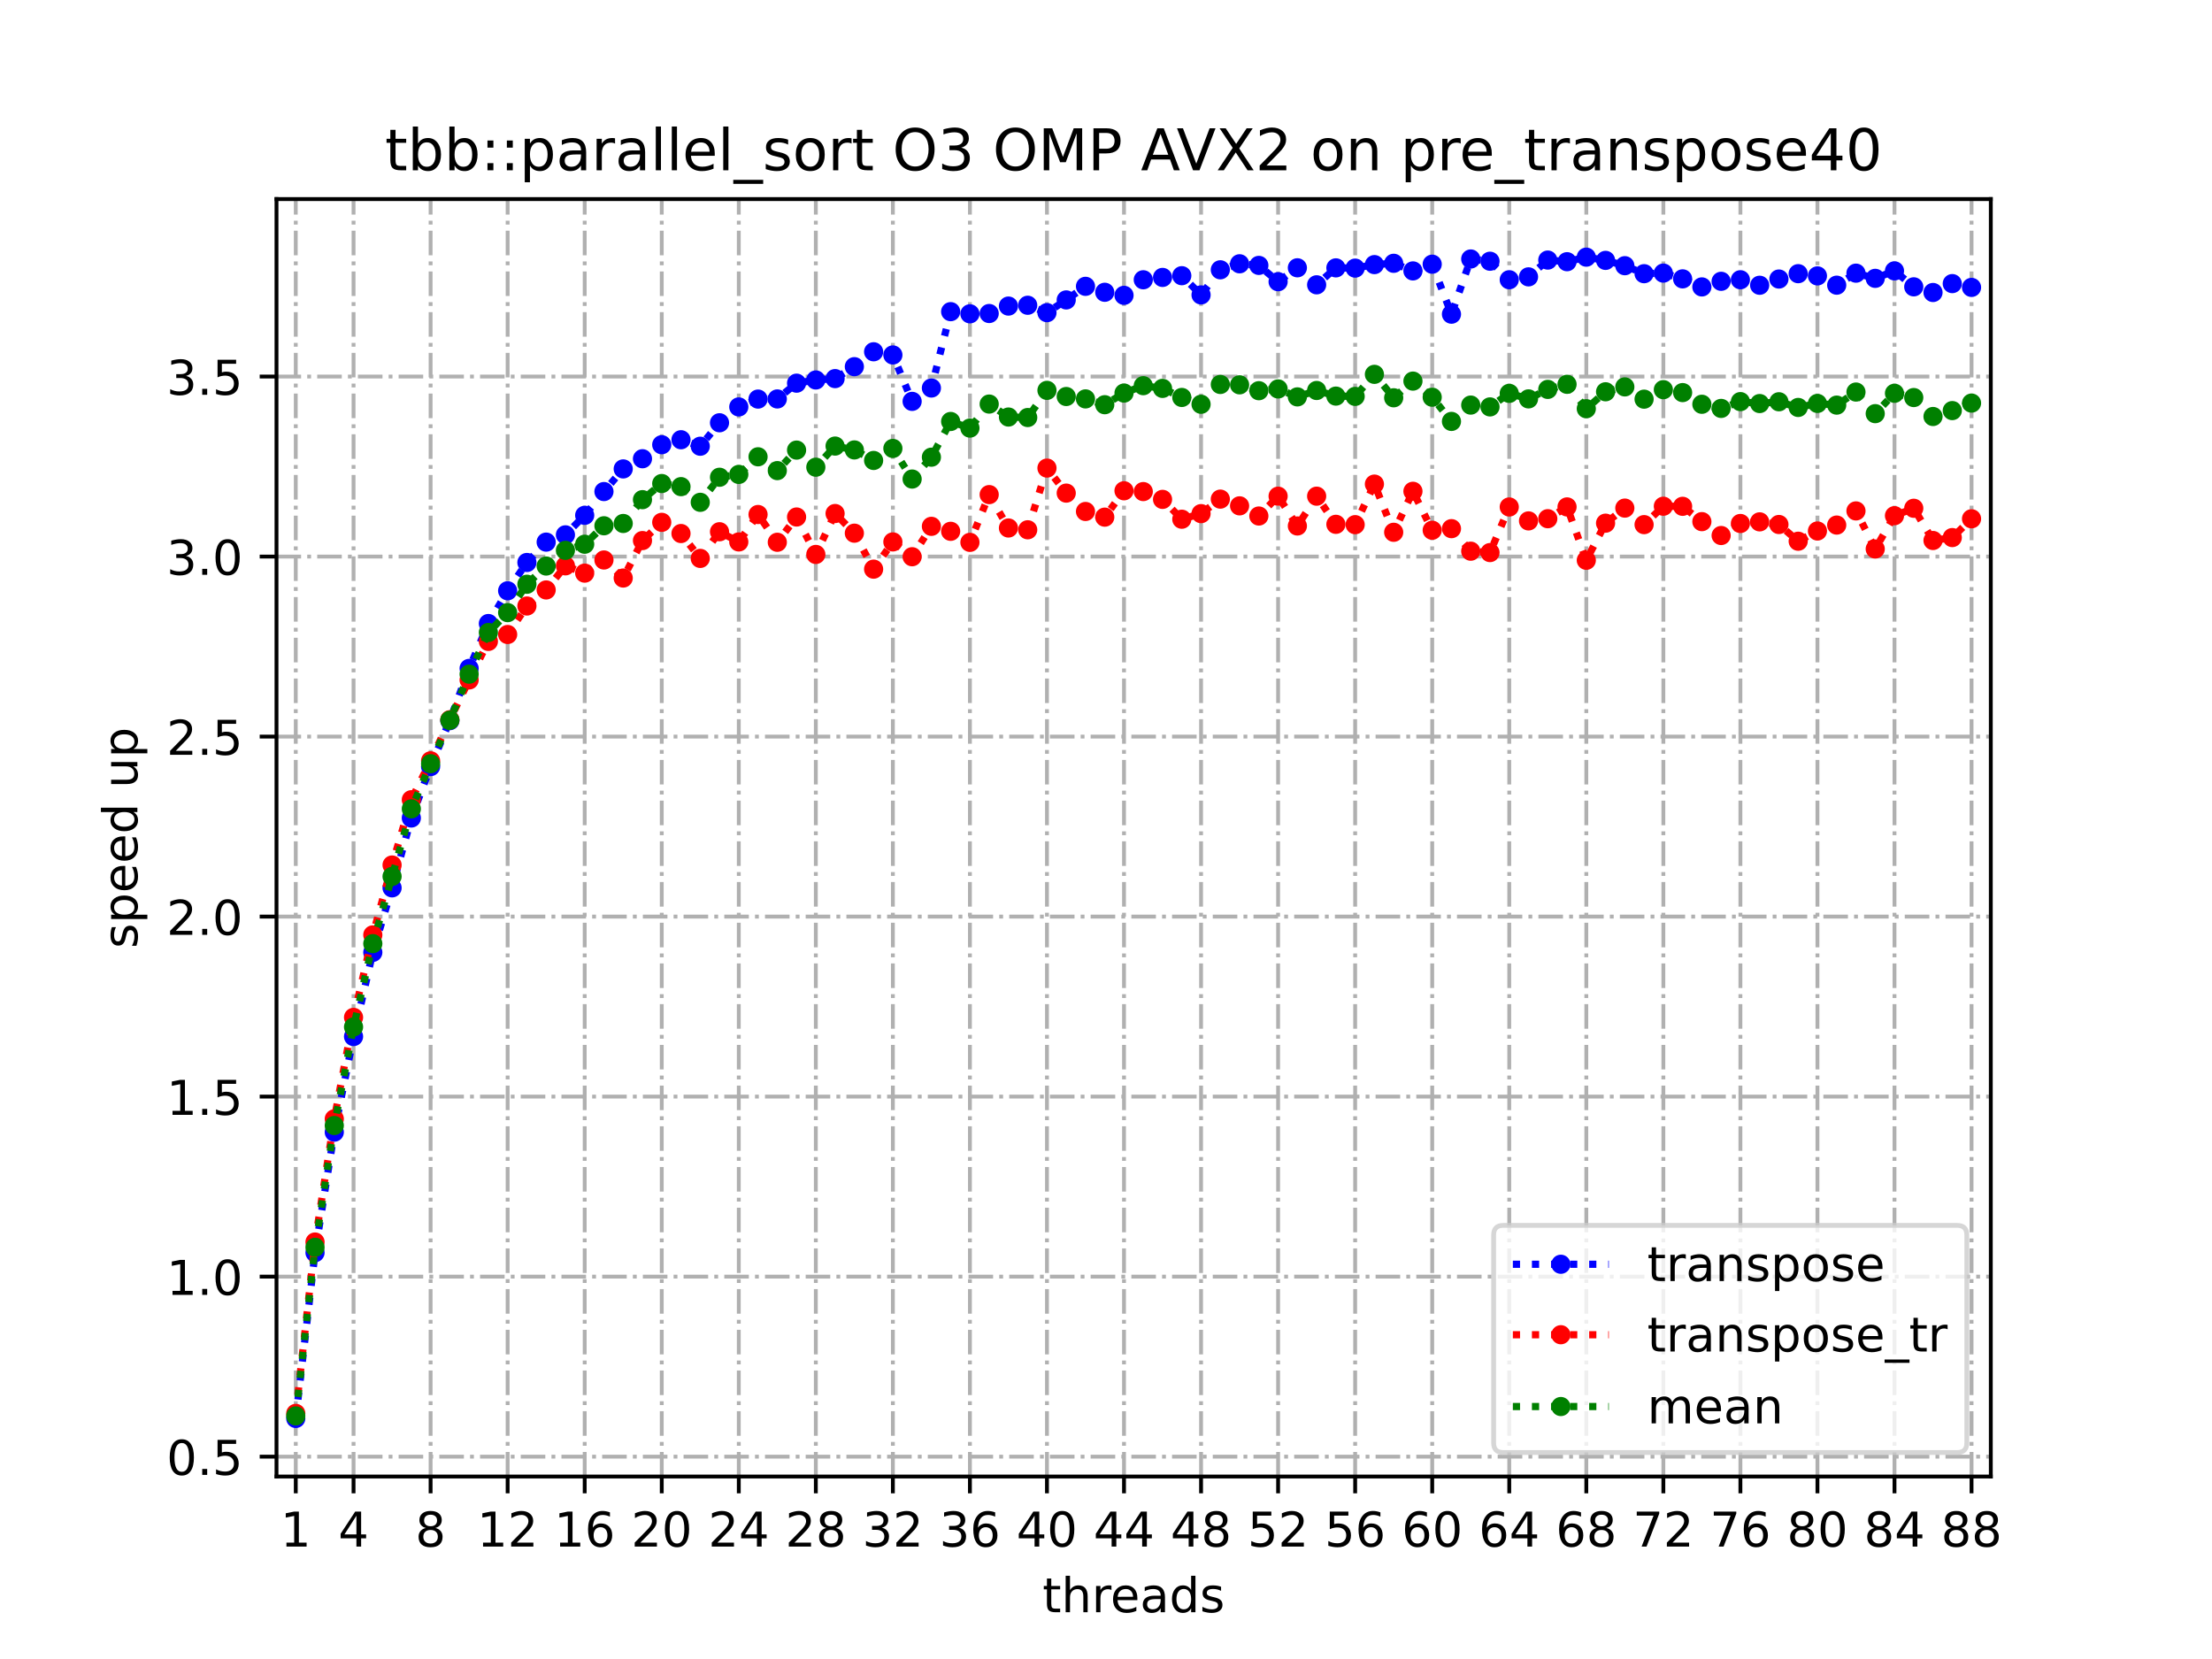 <?xml version="1.0" encoding="utf-8" standalone="no"?>
<!DOCTYPE svg PUBLIC "-//W3C//DTD SVG 1.1//EN"
  "http://www.w3.org/Graphics/SVG/1.1/DTD/svg11.dtd">
<!-- Created with matplotlib (https://matplotlib.org/) -->
<svg height="345.6pt" version="1.1" viewBox="0 0 460.8 345.6" width="460.8pt" xmlns="http://www.w3.org/2000/svg" xmlns:xlink="http://www.w3.org/1999/xlink">
 <defs>
  <style type="text/css">
*{stroke-linecap:butt;stroke-linejoin:round;}
  </style>
 </defs>
 <g id="figure_1">
  <g id="patch_1">
   <path d="M 0 345.6 
L 460.8 345.6 
L 460.8 0 
L 0 0 
z
" style="fill:#ffffff;"/>
  </g>
  <g id="axes_1">
   <g id="patch_2">
    <path d="M 57.6 307.584 
L 414.72 307.584 
L 414.72 41.472 
L 57.6 41.472 
z
" style="fill:#ffffff;"/>
   </g>
   <g id="matplotlib.axis_1">
    <g id="xtick_1">
     <g id="line2d_1">
      <path clip-path="url(#pc4c7c5a09b)" d="M 61.613 307.584 
L 61.613 41.472 
" style="fill:none;stroke:#b0b0b0;stroke-dasharray:5.12,1.28,0.8,1.28;stroke-dashoffset:0;stroke-width:0.8;"/>
     </g>
     <g id="line2d_2">
      <defs>
       <path d="M 0 0 
L 0 3.5 
" id="m5ee30d7b2a" style="stroke:#000000;stroke-width:0.8;"/>
      </defs>
      <g>
       <use style="stroke:#000000;stroke-width:0.8;" x="61.613" xlink:href="#m5ee30d7b2a" y="307.584"/>
      </g>
     </g>
     <g id="text_1">
      <!-- 1 -->
      <defs>
       <path d="M 12.406 8.297 
L 28.516 8.297 
L 28.516 63.922 
L 10.984 60.406 
L 10.984 69.391 
L 28.422 72.906 
L 38.281 72.906 
L 38.281 8.297 
L 54.391 8.297 
L 54.391 0 
L 12.406 0 
z
" id="DejaVuSans-49"/>
      </defs>
      <g transform="translate(58.431 322.182)scale(0.1 -0.1)">
       <use xlink:href="#DejaVuSans-49"/>
      </g>
     </g>
    </g>
    <g id="xtick_2">
     <g id="line2d_3">
      <path clip-path="url(#pc4c7c5a09b)" d="M 73.65 307.584 
L 73.65 41.472 
" style="fill:none;stroke:#b0b0b0;stroke-dasharray:5.12,1.28,0.8,1.28;stroke-dashoffset:0;stroke-width:0.8;"/>
     </g>
     <g id="line2d_4">
      <g>
       <use style="stroke:#000000;stroke-width:0.8;" x="73.65" xlink:href="#m5ee30d7b2a" y="307.584"/>
      </g>
     </g>
     <g id="text_2">
      <!-- 4 -->
      <defs>
       <path d="M 37.797 64.312 
L 12.891 25.391 
L 37.797 25.391 
z
M 35.203 72.906 
L 47.609 72.906 
L 47.609 25.391 
L 58.016 25.391 
L 58.016 17.188 
L 47.609 17.188 
L 47.609 0 
L 37.797 0 
L 37.797 17.188 
L 4.891 17.188 
L 4.891 26.703 
z
" id="DejaVuSans-52"/>
      </defs>
      <g transform="translate(70.469 322.182)scale(0.1 -0.1)">
       <use xlink:href="#DejaVuSans-52"/>
      </g>
     </g>
    </g>
    <g id="xtick_3">
     <g id="line2d_5">
      <path clip-path="url(#pc4c7c5a09b)" d="M 89.701 307.584 
L 89.701 41.472 
" style="fill:none;stroke:#b0b0b0;stroke-dasharray:5.12,1.28,0.8,1.28;stroke-dashoffset:0;stroke-width:0.8;"/>
     </g>
     <g id="line2d_6">
      <g>
       <use style="stroke:#000000;stroke-width:0.8;" x="89.701" xlink:href="#m5ee30d7b2a" y="307.584"/>
      </g>
     </g>
     <g id="text_3">
      <!-- 8 -->
      <defs>
       <path d="M 31.781 34.625 
Q 24.75 34.625 20.719 30.859 
Q 16.703 27.094 16.703 20.516 
Q 16.703 13.922 20.719 10.156 
Q 24.75 6.391 31.781 6.391 
Q 38.812 6.391 42.859 10.172 
Q 46.922 13.969 46.922 20.516 
Q 46.922 27.094 42.891 30.859 
Q 38.875 34.625 31.781 34.625 
z
M 21.922 38.812 
Q 15.578 40.375 12.031 44.719 
Q 8.5 49.078 8.5 55.328 
Q 8.5 64.062 14.719 69.141 
Q 20.953 74.219 31.781 74.219 
Q 42.672 74.219 48.875 69.141 
Q 55.078 64.062 55.078 55.328 
Q 55.078 49.078 51.531 44.719 
Q 48 40.375 41.703 38.812 
Q 48.828 37.156 52.797 32.312 
Q 56.781 27.484 56.781 20.516 
Q 56.781 9.906 50.312 4.234 
Q 43.844 -1.422 31.781 -1.422 
Q 19.734 -1.422 13.25 4.234 
Q 6.781 9.906 6.781 20.516 
Q 6.781 27.484 10.781 32.312 
Q 14.797 37.156 21.922 38.812 
z
M 18.312 54.391 
Q 18.312 48.734 21.844 45.562 
Q 25.391 42.391 31.781 42.391 
Q 38.141 42.391 41.719 45.562 
Q 45.312 48.734 45.312 54.391 
Q 45.312 60.062 41.719 63.234 
Q 38.141 66.406 31.781 66.406 
Q 25.391 66.406 21.844 63.234 
Q 18.312 60.062 18.312 54.391 
z
" id="DejaVuSans-56"/>
      </defs>
      <g transform="translate(86.519 322.182)scale(0.1 -0.1)">
       <use xlink:href="#DejaVuSans-56"/>
      </g>
     </g>
    </g>
    <g id="xtick_4">
     <g id="line2d_7">
      <path clip-path="url(#pc4c7c5a09b)" d="M 105.751 307.584 
L 105.751 41.472 
" style="fill:none;stroke:#b0b0b0;stroke-dasharray:5.12,1.28,0.8,1.28;stroke-dashoffset:0;stroke-width:0.8;"/>
     </g>
     <g id="line2d_8">
      <g>
       <use style="stroke:#000000;stroke-width:0.8;" x="105.751" xlink:href="#m5ee30d7b2a" y="307.584"/>
      </g>
     </g>
     <g id="text_4">
      <!-- 12 -->
      <defs>
       <path d="M 19.188 8.297 
L 53.609 8.297 
L 53.609 0 
L 7.328 0 
L 7.328 8.297 
Q 12.938 14.109 22.625 23.891 
Q 32.328 33.688 34.812 36.531 
Q 39.547 41.844 41.422 45.531 
Q 43.312 49.219 43.312 52.781 
Q 43.312 58.594 39.234 62.25 
Q 35.156 65.922 28.609 65.922 
Q 23.969 65.922 18.812 64.312 
Q 13.672 62.703 7.812 59.422 
L 7.812 69.391 
Q 13.766 71.781 18.938 73 
Q 24.125 74.219 28.422 74.219 
Q 39.75 74.219 46.484 68.547 
Q 53.219 62.891 53.219 53.422 
Q 53.219 48.922 51.531 44.891 
Q 49.859 40.875 45.406 35.406 
Q 44.188 33.984 37.641 27.219 
Q 31.109 20.453 19.188 8.297 
z
" id="DejaVuSans-50"/>
      </defs>
      <g transform="translate(99.389 322.182)scale(0.1 -0.1)">
       <use xlink:href="#DejaVuSans-49"/>
       <use x="63.623" xlink:href="#DejaVuSans-50"/>
      </g>
     </g>
    </g>
    <g id="xtick_5">
     <g id="line2d_9">
      <path clip-path="url(#pc4c7c5a09b)" d="M 121.801 307.584 
L 121.801 41.472 
" style="fill:none;stroke:#b0b0b0;stroke-dasharray:5.12,1.28,0.8,1.28;stroke-dashoffset:0;stroke-width:0.8;"/>
     </g>
     <g id="line2d_10">
      <g>
       <use style="stroke:#000000;stroke-width:0.8;" x="121.801" xlink:href="#m5ee30d7b2a" y="307.584"/>
      </g>
     </g>
     <g id="text_5">
      <!-- 16 -->
      <defs>
       <path d="M 33.016 40.375 
Q 26.375 40.375 22.484 35.828 
Q 18.609 31.297 18.609 23.391 
Q 18.609 15.531 22.484 10.953 
Q 26.375 6.391 33.016 6.391 
Q 39.656 6.391 43.531 10.953 
Q 47.406 15.531 47.406 23.391 
Q 47.406 31.297 43.531 35.828 
Q 39.656 40.375 33.016 40.375 
z
M 52.594 71.297 
L 52.594 62.312 
Q 48.875 64.062 45.094 64.984 
Q 41.312 65.922 37.594 65.922 
Q 27.828 65.922 22.672 59.328 
Q 17.531 52.734 16.797 39.406 
Q 19.672 43.656 24.016 45.922 
Q 28.375 48.188 33.594 48.188 
Q 44.578 48.188 50.953 41.516 
Q 57.328 34.859 57.328 23.391 
Q 57.328 12.156 50.688 5.359 
Q 44.047 -1.422 33.016 -1.422 
Q 20.359 -1.422 13.672 8.266 
Q 6.984 17.969 6.984 36.375 
Q 6.984 53.656 15.188 63.938 
Q 23.391 74.219 37.203 74.219 
Q 40.922 74.219 44.703 73.484 
Q 48.484 72.75 52.594 71.297 
z
" id="DejaVuSans-54"/>
      </defs>
      <g transform="translate(115.439 322.182)scale(0.1 -0.1)">
       <use xlink:href="#DejaVuSans-49"/>
       <use x="63.623" xlink:href="#DejaVuSans-54"/>
      </g>
     </g>
    </g>
    <g id="xtick_6">
     <g id="line2d_11">
      <path clip-path="url(#pc4c7c5a09b)" d="M 137.852 307.584 
L 137.852 41.472 
" style="fill:none;stroke:#b0b0b0;stroke-dasharray:5.12,1.28,0.8,1.28;stroke-dashoffset:0;stroke-width:0.8;"/>
     </g>
     <g id="line2d_12">
      <g>
       <use style="stroke:#000000;stroke-width:0.8;" x="137.852" xlink:href="#m5ee30d7b2a" y="307.584"/>
      </g>
     </g>
     <g id="text_6">
      <!-- 20 -->
      <defs>
       <path d="M 31.781 66.406 
Q 24.172 66.406 20.328 58.906 
Q 16.5 51.422 16.5 36.375 
Q 16.5 21.391 20.328 13.891 
Q 24.172 6.391 31.781 6.391 
Q 39.453 6.391 43.281 13.891 
Q 47.125 21.391 47.125 36.375 
Q 47.125 51.422 43.281 58.906 
Q 39.453 66.406 31.781 66.406 
z
M 31.781 74.219 
Q 44.047 74.219 50.516 64.516 
Q 56.984 54.828 56.984 36.375 
Q 56.984 17.969 50.516 8.266 
Q 44.047 -1.422 31.781 -1.422 
Q 19.531 -1.422 13.062 8.266 
Q 6.594 17.969 6.594 36.375 
Q 6.594 54.828 13.062 64.516 
Q 19.531 74.219 31.781 74.219 
z
" id="DejaVuSans-48"/>
      </defs>
      <g transform="translate(131.489 322.182)scale(0.1 -0.1)">
       <use xlink:href="#DejaVuSans-50"/>
       <use x="63.623" xlink:href="#DejaVuSans-48"/>
      </g>
     </g>
    </g>
    <g id="xtick_7">
     <g id="line2d_13">
      <path clip-path="url(#pc4c7c5a09b)" d="M 153.902 307.584 
L 153.902 41.472 
" style="fill:none;stroke:#b0b0b0;stroke-dasharray:5.12,1.28,0.8,1.28;stroke-dashoffset:0;stroke-width:0.8;"/>
     </g>
     <g id="line2d_14">
      <g>
       <use style="stroke:#000000;stroke-width:0.8;" x="153.902" xlink:href="#m5ee30d7b2a" y="307.584"/>
      </g>
     </g>
     <g id="text_7">
      <!-- 24 -->
      <g transform="translate(147.54 322.182)scale(0.1 -0.1)">
       <use xlink:href="#DejaVuSans-50"/>
       <use x="63.623" xlink:href="#DejaVuSans-52"/>
      </g>
     </g>
    </g>
    <g id="xtick_8">
     <g id="line2d_15">
      <path clip-path="url(#pc4c7c5a09b)" d="M 169.952 307.584 
L 169.952 41.472 
" style="fill:none;stroke:#b0b0b0;stroke-dasharray:5.12,1.28,0.8,1.28;stroke-dashoffset:0;stroke-width:0.8;"/>
     </g>
     <g id="line2d_16">
      <g>
       <use style="stroke:#000000;stroke-width:0.8;" x="169.952" xlink:href="#m5ee30d7b2a" y="307.584"/>
      </g>
     </g>
     <g id="text_8">
      <!-- 28 -->
      <g transform="translate(163.59 322.182)scale(0.1 -0.1)">
       <use xlink:href="#DejaVuSans-50"/>
       <use x="63.623" xlink:href="#DejaVuSans-56"/>
      </g>
     </g>
    </g>
    <g id="xtick_9">
     <g id="line2d_17">
      <path clip-path="url(#pc4c7c5a09b)" d="M 186.003 307.584 
L 186.003 41.472 
" style="fill:none;stroke:#b0b0b0;stroke-dasharray:5.12,1.28,0.8,1.28;stroke-dashoffset:0;stroke-width:0.8;"/>
     </g>
     <g id="line2d_18">
      <g>
       <use style="stroke:#000000;stroke-width:0.8;" x="186.003" xlink:href="#m5ee30d7b2a" y="307.584"/>
      </g>
     </g>
     <g id="text_9">
      <!-- 32 -->
      <defs>
       <path d="M 40.578 39.312 
Q 47.656 37.797 51.625 33 
Q 55.609 28.219 55.609 21.188 
Q 55.609 10.406 48.188 4.484 
Q 40.766 -1.422 27.094 -1.422 
Q 22.516 -1.422 17.656 -0.516 
Q 12.797 0.391 7.625 2.203 
L 7.625 11.719 
Q 11.719 9.328 16.594 8.109 
Q 21.484 6.891 26.812 6.891 
Q 36.078 6.891 40.938 10.547 
Q 45.797 14.203 45.797 21.188 
Q 45.797 27.641 41.281 31.266 
Q 36.766 34.906 28.719 34.906 
L 20.219 34.906 
L 20.219 43.016 
L 29.109 43.016 
Q 36.375 43.016 40.234 45.922 
Q 44.094 48.828 44.094 54.297 
Q 44.094 59.906 40.109 62.906 
Q 36.141 65.922 28.719 65.922 
Q 24.656 65.922 20.016 65.031 
Q 15.375 64.156 9.812 62.312 
L 9.812 71.094 
Q 15.438 72.656 20.344 73.438 
Q 25.25 74.219 29.594 74.219 
Q 40.828 74.219 47.359 69.109 
Q 53.906 64.016 53.906 55.328 
Q 53.906 49.266 50.438 45.094 
Q 46.969 40.922 40.578 39.312 
z
" id="DejaVuSans-51"/>
      </defs>
      <g transform="translate(179.64 322.182)scale(0.1 -0.1)">
       <use xlink:href="#DejaVuSans-51"/>
       <use x="63.623" xlink:href="#DejaVuSans-50"/>
      </g>
     </g>
    </g>
    <g id="xtick_10">
     <g id="line2d_19">
      <path clip-path="url(#pc4c7c5a09b)" d="M 202.053 307.584 
L 202.053 41.472 
" style="fill:none;stroke:#b0b0b0;stroke-dasharray:5.12,1.28,0.8,1.28;stroke-dashoffset:0;stroke-width:0.8;"/>
     </g>
     <g id="line2d_20">
      <g>
       <use style="stroke:#000000;stroke-width:0.8;" x="202.053" xlink:href="#m5ee30d7b2a" y="307.584"/>
      </g>
     </g>
     <g id="text_10">
      <!-- 36 -->
      <g transform="translate(195.691 322.182)scale(0.1 -0.1)">
       <use xlink:href="#DejaVuSans-51"/>
       <use x="63.623" xlink:href="#DejaVuSans-54"/>
      </g>
     </g>
    </g>
    <g id="xtick_11">
     <g id="line2d_21">
      <path clip-path="url(#pc4c7c5a09b)" d="M 218.103 307.584 
L 218.103 41.472 
" style="fill:none;stroke:#b0b0b0;stroke-dasharray:5.12,1.28,0.8,1.28;stroke-dashoffset:0;stroke-width:0.8;"/>
     </g>
     <g id="line2d_22">
      <g>
       <use style="stroke:#000000;stroke-width:0.8;" x="218.103" xlink:href="#m5ee30d7b2a" y="307.584"/>
      </g>
     </g>
     <g id="text_11">
      <!-- 40 -->
      <g transform="translate(211.741 322.182)scale(0.1 -0.1)">
       <use xlink:href="#DejaVuSans-52"/>
       <use x="63.623" xlink:href="#DejaVuSans-48"/>
      </g>
     </g>
    </g>
    <g id="xtick_12">
     <g id="line2d_23">
      <path clip-path="url(#pc4c7c5a09b)" d="M 234.154 307.584 
L 234.154 41.472 
" style="fill:none;stroke:#b0b0b0;stroke-dasharray:5.12,1.28,0.8,1.28;stroke-dashoffset:0;stroke-width:0.8;"/>
     </g>
     <g id="line2d_24">
      <g>
       <use style="stroke:#000000;stroke-width:0.8;" x="234.154" xlink:href="#m5ee30d7b2a" y="307.584"/>
      </g>
     </g>
     <g id="text_12">
      <!-- 44 -->
      <g transform="translate(227.791 322.182)scale(0.1 -0.1)">
       <use xlink:href="#DejaVuSans-52"/>
       <use x="63.623" xlink:href="#DejaVuSans-52"/>
      </g>
     </g>
    </g>
    <g id="xtick_13">
     <g id="line2d_25">
      <path clip-path="url(#pc4c7c5a09b)" d="M 250.204 307.584 
L 250.204 41.472 
" style="fill:none;stroke:#b0b0b0;stroke-dasharray:5.12,1.28,0.8,1.28;stroke-dashoffset:0;stroke-width:0.8;"/>
     </g>
     <g id="line2d_26">
      <g>
       <use style="stroke:#000000;stroke-width:0.8;" x="250.204" xlink:href="#m5ee30d7b2a" y="307.584"/>
      </g>
     </g>
     <g id="text_13">
      <!-- 48 -->
      <g transform="translate(243.842 322.182)scale(0.1 -0.1)">
       <use xlink:href="#DejaVuSans-52"/>
       <use x="63.623" xlink:href="#DejaVuSans-56"/>
      </g>
     </g>
    </g>
    <g id="xtick_14">
     <g id="line2d_27">
      <path clip-path="url(#pc4c7c5a09b)" d="M 266.254 307.584 
L 266.254 41.472 
" style="fill:none;stroke:#b0b0b0;stroke-dasharray:5.12,1.28,0.8,1.28;stroke-dashoffset:0;stroke-width:0.8;"/>
     </g>
     <g id="line2d_28">
      <g>
       <use style="stroke:#000000;stroke-width:0.8;" x="266.254" xlink:href="#m5ee30d7b2a" y="307.584"/>
      </g>
     </g>
     <g id="text_14">
      <!-- 52 -->
      <defs>
       <path d="M 10.797 72.906 
L 49.516 72.906 
L 49.516 64.594 
L 19.828 64.594 
L 19.828 46.734 
Q 21.969 47.469 24.109 47.828 
Q 26.266 48.188 28.422 48.188 
Q 40.625 48.188 47.75 41.5 
Q 54.891 34.812 54.891 23.391 
Q 54.891 11.625 47.562 5.094 
Q 40.234 -1.422 26.906 -1.422 
Q 22.312 -1.422 17.547 -0.641 
Q 12.797 0.141 7.719 1.703 
L 7.719 11.625 
Q 12.109 9.234 16.797 8.062 
Q 21.484 6.891 26.703 6.891 
Q 35.156 6.891 40.078 11.328 
Q 45.016 15.766 45.016 23.391 
Q 45.016 31 40.078 35.438 
Q 35.156 39.891 26.703 39.891 
Q 22.75 39.891 18.812 39.016 
Q 14.891 38.141 10.797 36.281 
z
" id="DejaVuSans-53"/>
      </defs>
      <g transform="translate(259.892 322.182)scale(0.1 -0.1)">
       <use xlink:href="#DejaVuSans-53"/>
       <use x="63.623" xlink:href="#DejaVuSans-50"/>
      </g>
     </g>
    </g>
    <g id="xtick_15">
     <g id="line2d_29">
      <path clip-path="url(#pc4c7c5a09b)" d="M 282.305 307.584 
L 282.305 41.472 
" style="fill:none;stroke:#b0b0b0;stroke-dasharray:5.12,1.28,0.8,1.28;stroke-dashoffset:0;stroke-width:0.8;"/>
     </g>
     <g id="line2d_30">
      <g>
       <use style="stroke:#000000;stroke-width:0.8;" x="282.305" xlink:href="#m5ee30d7b2a" y="307.584"/>
      </g>
     </g>
     <g id="text_15">
      <!-- 56 -->
      <g transform="translate(275.942 322.182)scale(0.1 -0.1)">
       <use xlink:href="#DejaVuSans-53"/>
       <use x="63.623" xlink:href="#DejaVuSans-54"/>
      </g>
     </g>
    </g>
    <g id="xtick_16">
     <g id="line2d_31">
      <path clip-path="url(#pc4c7c5a09b)" d="M 298.355 307.584 
L 298.355 41.472 
" style="fill:none;stroke:#b0b0b0;stroke-dasharray:5.12,1.28,0.8,1.28;stroke-dashoffset:0;stroke-width:0.8;"/>
     </g>
     <g id="line2d_32">
      <g>
       <use style="stroke:#000000;stroke-width:0.8;" x="298.355" xlink:href="#m5ee30d7b2a" y="307.584"/>
      </g>
     </g>
     <g id="text_16">
      <!-- 60 -->
      <g transform="translate(291.993 322.182)scale(0.1 -0.1)">
       <use xlink:href="#DejaVuSans-54"/>
       <use x="63.623" xlink:href="#DejaVuSans-48"/>
      </g>
     </g>
    </g>
    <g id="xtick_17">
     <g id="line2d_33">
      <path clip-path="url(#pc4c7c5a09b)" d="M 314.405 307.584 
L 314.405 41.472 
" style="fill:none;stroke:#b0b0b0;stroke-dasharray:5.12,1.28,0.8,1.28;stroke-dashoffset:0;stroke-width:0.8;"/>
     </g>
     <g id="line2d_34">
      <g>
       <use style="stroke:#000000;stroke-width:0.8;" x="314.405" xlink:href="#m5ee30d7b2a" y="307.584"/>
      </g>
     </g>
     <g id="text_17">
      <!-- 64 -->
      <g transform="translate(308.043 322.182)scale(0.1 -0.1)">
       <use xlink:href="#DejaVuSans-54"/>
       <use x="63.623" xlink:href="#DejaVuSans-52"/>
      </g>
     </g>
    </g>
    <g id="xtick_18">
     <g id="line2d_35">
      <path clip-path="url(#pc4c7c5a09b)" d="M 330.456 307.584 
L 330.456 41.472 
" style="fill:none;stroke:#b0b0b0;stroke-dasharray:5.12,1.28,0.8,1.28;stroke-dashoffset:0;stroke-width:0.8;"/>
     </g>
     <g id="line2d_36">
      <g>
       <use style="stroke:#000000;stroke-width:0.8;" x="330.456" xlink:href="#m5ee30d7b2a" y="307.584"/>
      </g>
     </g>
     <g id="text_18">
      <!-- 68 -->
      <g transform="translate(324.093 322.182)scale(0.1 -0.1)">
       <use xlink:href="#DejaVuSans-54"/>
       <use x="63.623" xlink:href="#DejaVuSans-56"/>
      </g>
     </g>
    </g>
    <g id="xtick_19">
     <g id="line2d_37">
      <path clip-path="url(#pc4c7c5a09b)" d="M 346.506 307.584 
L 346.506 41.472 
" style="fill:none;stroke:#b0b0b0;stroke-dasharray:5.12,1.28,0.8,1.28;stroke-dashoffset:0;stroke-width:0.8;"/>
     </g>
     <g id="line2d_38">
      <g>
       <use style="stroke:#000000;stroke-width:0.8;" x="346.506" xlink:href="#m5ee30d7b2a" y="307.584"/>
      </g>
     </g>
     <g id="text_19">
      <!-- 72 -->
      <defs>
       <path d="M 8.203 72.906 
L 55.078 72.906 
L 55.078 68.703 
L 28.609 0 
L 18.312 0 
L 43.219 64.594 
L 8.203 64.594 
z
" id="DejaVuSans-55"/>
      </defs>
      <g transform="translate(340.144 322.182)scale(0.1 -0.1)">
       <use xlink:href="#DejaVuSans-55"/>
       <use x="63.623" xlink:href="#DejaVuSans-50"/>
      </g>
     </g>
    </g>
    <g id="xtick_20">
     <g id="line2d_39">
      <path clip-path="url(#pc4c7c5a09b)" d="M 362.556 307.584 
L 362.556 41.472 
" style="fill:none;stroke:#b0b0b0;stroke-dasharray:5.12,1.28,0.8,1.28;stroke-dashoffset:0;stroke-width:0.8;"/>
     </g>
     <g id="line2d_40">
      <g>
       <use style="stroke:#000000;stroke-width:0.8;" x="362.556" xlink:href="#m5ee30d7b2a" y="307.584"/>
      </g>
     </g>
     <g id="text_20">
      <!-- 76 -->
      <g transform="translate(356.194 322.182)scale(0.1 -0.1)">
       <use xlink:href="#DejaVuSans-55"/>
       <use x="63.623" xlink:href="#DejaVuSans-54"/>
      </g>
     </g>
    </g>
    <g id="xtick_21">
     <g id="line2d_41">
      <path clip-path="url(#pc4c7c5a09b)" d="M 378.607 307.584 
L 378.607 41.472 
" style="fill:none;stroke:#b0b0b0;stroke-dasharray:5.12,1.28,0.8,1.28;stroke-dashoffset:0;stroke-width:0.8;"/>
     </g>
     <g id="line2d_42">
      <g>
       <use style="stroke:#000000;stroke-width:0.8;" x="378.607" xlink:href="#m5ee30d7b2a" y="307.584"/>
      </g>
     </g>
     <g id="text_21">
      <!-- 80 -->
      <g transform="translate(372.244 322.182)scale(0.1 -0.1)">
       <use xlink:href="#DejaVuSans-56"/>
       <use x="63.623" xlink:href="#DejaVuSans-48"/>
      </g>
     </g>
    </g>
    <g id="xtick_22">
     <g id="line2d_43">
      <path clip-path="url(#pc4c7c5a09b)" d="M 394.657 307.584 
L 394.657 41.472 
" style="fill:none;stroke:#b0b0b0;stroke-dasharray:5.12,1.28,0.8,1.28;stroke-dashoffset:0;stroke-width:0.8;"/>
     </g>
     <g id="line2d_44">
      <g>
       <use style="stroke:#000000;stroke-width:0.8;" x="394.657" xlink:href="#m5ee30d7b2a" y="307.584"/>
      </g>
     </g>
     <g id="text_22">
      <!-- 84 -->
      <g transform="translate(388.295 322.182)scale(0.1 -0.1)">
       <use xlink:href="#DejaVuSans-56"/>
       <use x="63.623" xlink:href="#DejaVuSans-52"/>
      </g>
     </g>
    </g>
    <g id="xtick_23">
     <g id="line2d_45">
      <path clip-path="url(#pc4c7c5a09b)" d="M 410.707 307.584 
L 410.707 41.472 
" style="fill:none;stroke:#b0b0b0;stroke-dasharray:5.12,1.28,0.8,1.28;stroke-dashoffset:0;stroke-width:0.8;"/>
     </g>
     <g id="line2d_46">
      <g>
       <use style="stroke:#000000;stroke-width:0.8;" x="410.707" xlink:href="#m5ee30d7b2a" y="307.584"/>
      </g>
     </g>
     <g id="text_23">
      <!-- 88 -->
      <g transform="translate(404.345 322.182)scale(0.1 -0.1)">
       <use xlink:href="#DejaVuSans-56"/>
       <use x="63.623" xlink:href="#DejaVuSans-56"/>
      </g>
     </g>
    </g>
    <g id="text_24">
     <!-- threads -->
     <defs>
      <path d="M 18.312 70.219 
L 18.312 54.688 
L 36.812 54.688 
L 36.812 47.703 
L 18.312 47.703 
L 18.312 18.016 
Q 18.312 11.328 20.141 9.422 
Q 21.969 7.516 27.594 7.516 
L 36.812 7.516 
L 36.812 0 
L 27.594 0 
Q 17.188 0 13.234 3.875 
Q 9.281 7.766 9.281 18.016 
L 9.281 47.703 
L 2.688 47.703 
L 2.688 54.688 
L 9.281 54.688 
L 9.281 70.219 
z
" id="DejaVuSans-116"/>
      <path d="M 54.891 33.016 
L 54.891 0 
L 45.906 0 
L 45.906 32.719 
Q 45.906 40.484 42.875 44.328 
Q 39.844 48.188 33.797 48.188 
Q 26.516 48.188 22.312 43.547 
Q 18.109 38.922 18.109 30.906 
L 18.109 0 
L 9.078 0 
L 9.078 75.984 
L 18.109 75.984 
L 18.109 46.188 
Q 21.344 51.125 25.703 53.562 
Q 30.078 56 35.797 56 
Q 45.219 56 50.047 50.172 
Q 54.891 44.344 54.891 33.016 
z
" id="DejaVuSans-104"/>
      <path d="M 41.109 46.297 
Q 39.594 47.172 37.812 47.578 
Q 36.031 48 33.891 48 
Q 26.266 48 22.188 43.047 
Q 18.109 38.094 18.109 28.812 
L 18.109 0 
L 9.078 0 
L 9.078 54.688 
L 18.109 54.688 
L 18.109 46.188 
Q 20.953 51.172 25.484 53.578 
Q 30.031 56 36.531 56 
Q 37.453 56 38.578 55.875 
Q 39.703 55.766 41.062 55.516 
z
" id="DejaVuSans-114"/>
      <path d="M 56.203 29.594 
L 56.203 25.203 
L 14.891 25.203 
Q 15.484 15.922 20.484 11.062 
Q 25.484 6.203 34.422 6.203 
Q 39.594 6.203 44.453 7.469 
Q 49.312 8.734 54.109 11.281 
L 54.109 2.781 
Q 49.266 0.734 44.188 -0.344 
Q 39.109 -1.422 33.891 -1.422 
Q 20.797 -1.422 13.156 6.188 
Q 5.516 13.812 5.516 26.812 
Q 5.516 40.234 12.766 48.109 
Q 20.016 56 32.328 56 
Q 43.359 56 49.781 48.891 
Q 56.203 41.797 56.203 29.594 
z
M 47.219 32.234 
Q 47.125 39.594 43.094 43.984 
Q 39.062 48.391 32.422 48.391 
Q 24.906 48.391 20.391 44.141 
Q 15.875 39.891 15.188 32.172 
z
" id="DejaVuSans-101"/>
      <path d="M 34.281 27.484 
Q 23.391 27.484 19.188 25 
Q 14.984 22.516 14.984 16.5 
Q 14.984 11.719 18.141 8.906 
Q 21.297 6.109 26.703 6.109 
Q 34.188 6.109 38.703 11.406 
Q 43.219 16.703 43.219 25.484 
L 43.219 27.484 
z
M 52.203 31.203 
L 52.203 0 
L 43.219 0 
L 43.219 8.297 
Q 40.141 3.328 35.547 0.953 
Q 30.953 -1.422 24.312 -1.422 
Q 15.922 -1.422 10.953 3.297 
Q 6 8.016 6 15.922 
Q 6 25.141 12.172 29.828 
Q 18.359 34.516 30.609 34.516 
L 43.219 34.516 
L 43.219 35.406 
Q 43.219 41.609 39.141 45 
Q 35.062 48.391 27.688 48.391 
Q 23 48.391 18.547 47.266 
Q 14.109 46.141 10.016 43.891 
L 10.016 52.203 
Q 14.938 54.109 19.578 55.047 
Q 24.219 56 28.609 56 
Q 40.484 56 46.344 49.844 
Q 52.203 43.703 52.203 31.203 
z
" id="DejaVuSans-97"/>
      <path d="M 45.406 46.391 
L 45.406 75.984 
L 54.391 75.984 
L 54.391 0 
L 45.406 0 
L 45.406 8.203 
Q 42.578 3.328 38.25 0.953 
Q 33.938 -1.422 27.875 -1.422 
Q 17.969 -1.422 11.734 6.484 
Q 5.516 14.406 5.516 27.297 
Q 5.516 40.188 11.734 48.094 
Q 17.969 56 27.875 56 
Q 33.938 56 38.25 53.625 
Q 42.578 51.266 45.406 46.391 
z
M 14.797 27.297 
Q 14.797 17.391 18.875 11.75 
Q 22.953 6.109 30.078 6.109 
Q 37.203 6.109 41.297 11.75 
Q 45.406 17.391 45.406 27.297 
Q 45.406 37.203 41.297 42.844 
Q 37.203 48.484 30.078 48.484 
Q 22.953 48.484 18.875 42.844 
Q 14.797 37.203 14.797 27.297 
z
" id="DejaVuSans-100"/>
      <path d="M 44.281 53.078 
L 44.281 44.578 
Q 40.484 46.531 36.375 47.5 
Q 32.281 48.484 27.875 48.484 
Q 21.188 48.484 17.844 46.438 
Q 14.5 44.391 14.5 40.281 
Q 14.5 37.156 16.891 35.375 
Q 19.281 33.594 26.516 31.984 
L 29.594 31.297 
Q 39.156 29.25 43.188 25.516 
Q 47.219 21.781 47.219 15.094 
Q 47.219 7.469 41.188 3.016 
Q 35.156 -1.422 24.609 -1.422 
Q 20.219 -1.422 15.453 -0.562 
Q 10.688 0.297 5.422 2 
L 5.422 11.281 
Q 10.406 8.688 15.234 7.391 
Q 20.062 6.109 24.812 6.109 
Q 31.156 6.109 34.562 8.281 
Q 37.984 10.453 37.984 14.406 
Q 37.984 18.062 35.516 20.016 
Q 33.062 21.969 24.703 23.781 
L 21.578 24.516 
Q 13.234 26.266 9.516 29.906 
Q 5.812 33.547 5.812 39.891 
Q 5.812 47.609 11.281 51.797 
Q 16.75 56 26.812 56 
Q 31.781 56 36.172 55.266 
Q 40.578 54.547 44.281 53.078 
z
" id="DejaVuSans-115"/>
     </defs>
     <g transform="translate(217.169 335.861)scale(0.1 -0.1)">
      <use xlink:href="#DejaVuSans-116"/>
      <use x="39.209" xlink:href="#DejaVuSans-104"/>
      <use x="102.588" xlink:href="#DejaVuSans-114"/>
      <use x="141.451" xlink:href="#DejaVuSans-101"/>
      <use x="202.975" xlink:href="#DejaVuSans-97"/>
      <use x="264.254" xlink:href="#DejaVuSans-100"/>
      <use x="327.73" xlink:href="#DejaVuSans-115"/>
     </g>
    </g>
   </g>
   <g id="matplotlib.axis_2">
    <g id="ytick_1">
     <g id="line2d_47">
      <path clip-path="url(#pc4c7c5a09b)" d="M 57.6 303.446 
L 414.72 303.446 
" style="fill:none;stroke:#b0b0b0;stroke-dasharray:5.12,1.28,0.8,1.28;stroke-dashoffset:0;stroke-width:0.8;"/>
     </g>
     <g id="line2d_48">
      <defs>
       <path d="M 0 0 
L -3.5 0 
" id="m7aec3a94f1" style="stroke:#000000;stroke-width:0.8;"/>
      </defs>
      <g>
       <use style="stroke:#000000;stroke-width:0.8;" x="57.6" xlink:href="#m7aec3a94f1" y="303.446"/>
      </g>
     </g>
     <g id="text_25">
      <!-- 0.5 -->
      <defs>
       <path d="M 10.688 12.406 
L 21 12.406 
L 21 0 
L 10.688 0 
z
" id="DejaVuSans-46"/>
      </defs>
      <g transform="translate(34.697 307.245)scale(0.1 -0.1)">
       <use xlink:href="#DejaVuSans-48"/>
       <use x="63.623" xlink:href="#DejaVuSans-46"/>
       <use x="95.41" xlink:href="#DejaVuSans-53"/>
      </g>
     </g>
    </g>
    <g id="ytick_2">
     <g id="line2d_49">
      <path clip-path="url(#pc4c7c5a09b)" d="M 57.6 265.945 
L 414.72 265.945 
" style="fill:none;stroke:#b0b0b0;stroke-dasharray:5.12,1.28,0.8,1.28;stroke-dashoffset:0;stroke-width:0.8;"/>
     </g>
     <g id="line2d_50">
      <g>
       <use style="stroke:#000000;stroke-width:0.8;" x="57.6" xlink:href="#m7aec3a94f1" y="265.945"/>
      </g>
     </g>
     <g id="text_26">
      <!-- 1.0 -->
      <g transform="translate(34.697 269.744)scale(0.1 -0.1)">
       <use xlink:href="#DejaVuSans-49"/>
       <use x="63.623" xlink:href="#DejaVuSans-46"/>
       <use x="95.41" xlink:href="#DejaVuSans-48"/>
      </g>
     </g>
    </g>
    <g id="ytick_3">
     <g id="line2d_51">
      <path clip-path="url(#pc4c7c5a09b)" d="M 57.6 228.444 
L 414.72 228.444 
" style="fill:none;stroke:#b0b0b0;stroke-dasharray:5.12,1.28,0.8,1.28;stroke-dashoffset:0;stroke-width:0.8;"/>
     </g>
     <g id="line2d_52">
      <g>
       <use style="stroke:#000000;stroke-width:0.8;" x="57.6" xlink:href="#m7aec3a94f1" y="228.444"/>
      </g>
     </g>
     <g id="text_27">
      <!-- 1.5 -->
      <g transform="translate(34.697 232.243)scale(0.1 -0.1)">
       <use xlink:href="#DejaVuSans-49"/>
       <use x="63.623" xlink:href="#DejaVuSans-46"/>
       <use x="95.41" xlink:href="#DejaVuSans-53"/>
      </g>
     </g>
    </g>
    <g id="ytick_4">
     <g id="line2d_53">
      <path clip-path="url(#pc4c7c5a09b)" d="M 57.6 190.943 
L 414.72 190.943 
" style="fill:none;stroke:#b0b0b0;stroke-dasharray:5.12,1.28,0.8,1.28;stroke-dashoffset:0;stroke-width:0.8;"/>
     </g>
     <g id="line2d_54">
      <g>
       <use style="stroke:#000000;stroke-width:0.8;" x="57.6" xlink:href="#m7aec3a94f1" y="190.943"/>
      </g>
     </g>
     <g id="text_28">
      <!-- 2.0 -->
      <g transform="translate(34.697 194.742)scale(0.1 -0.1)">
       <use xlink:href="#DejaVuSans-50"/>
       <use x="63.623" xlink:href="#DejaVuSans-46"/>
       <use x="95.41" xlink:href="#DejaVuSans-48"/>
      </g>
     </g>
    </g>
    <g id="ytick_5">
     <g id="line2d_55">
      <path clip-path="url(#pc4c7c5a09b)" d="M 57.6 153.442 
L 414.72 153.442 
" style="fill:none;stroke:#b0b0b0;stroke-dasharray:5.12,1.28,0.8,1.28;stroke-dashoffset:0;stroke-width:0.8;"/>
     </g>
     <g id="line2d_56">
      <g>
       <use style="stroke:#000000;stroke-width:0.8;" x="57.6" xlink:href="#m7aec3a94f1" y="153.442"/>
      </g>
     </g>
     <g id="text_29">
      <!-- 2.5 -->
      <g transform="translate(34.697 157.241)scale(0.1 -0.1)">
       <use xlink:href="#DejaVuSans-50"/>
       <use x="63.623" xlink:href="#DejaVuSans-46"/>
       <use x="95.41" xlink:href="#DejaVuSans-53"/>
      </g>
     </g>
    </g>
    <g id="ytick_6">
     <g id="line2d_57">
      <path clip-path="url(#pc4c7c5a09b)" d="M 57.6 115.941 
L 414.72 115.941 
" style="fill:none;stroke:#b0b0b0;stroke-dasharray:5.12,1.28,0.8,1.28;stroke-dashoffset:0;stroke-width:0.8;"/>
     </g>
     <g id="line2d_58">
      <g>
       <use style="stroke:#000000;stroke-width:0.8;" x="57.6" xlink:href="#m7aec3a94f1" y="115.941"/>
      </g>
     </g>
     <g id="text_30">
      <!-- 3.0 -->
      <g transform="translate(34.697 119.74)scale(0.1 -0.1)">
       <use xlink:href="#DejaVuSans-51"/>
       <use x="63.623" xlink:href="#DejaVuSans-46"/>
       <use x="95.41" xlink:href="#DejaVuSans-48"/>
      </g>
     </g>
    </g>
    <g id="ytick_7">
     <g id="line2d_59">
      <path clip-path="url(#pc4c7c5a09b)" d="M 57.6 78.44 
L 414.72 78.44 
" style="fill:none;stroke:#b0b0b0;stroke-dasharray:5.12,1.28,0.8,1.28;stroke-dashoffset:0;stroke-width:0.8;"/>
     </g>
     <g id="line2d_60">
      <g>
       <use style="stroke:#000000;stroke-width:0.8;" x="57.6" xlink:href="#m7aec3a94f1" y="78.44"/>
      </g>
     </g>
     <g id="text_31">
      <!-- 3.5 -->
      <g transform="translate(34.697 82.239)scale(0.1 -0.1)">
       <use xlink:href="#DejaVuSans-51"/>
       <use x="63.623" xlink:href="#DejaVuSans-46"/>
       <use x="95.41" xlink:href="#DejaVuSans-53"/>
      </g>
     </g>
    </g>
    <g id="text_32">
     <!-- speed up -->
     <defs>
      <path d="M 18.109 8.203 
L 18.109 -20.797 
L 9.078 -20.797 
L 9.078 54.688 
L 18.109 54.688 
L 18.109 46.391 
Q 20.953 51.266 25.266 53.625 
Q 29.594 56 35.594 56 
Q 45.562 56 51.781 48.094 
Q 58.016 40.188 58.016 27.297 
Q 58.016 14.406 51.781 6.484 
Q 45.562 -1.422 35.594 -1.422 
Q 29.594 -1.422 25.266 0.953 
Q 20.953 3.328 18.109 8.203 
z
M 48.688 27.297 
Q 48.688 37.203 44.609 42.844 
Q 40.531 48.484 33.406 48.484 
Q 26.266 48.484 22.188 42.844 
Q 18.109 37.203 18.109 27.297 
Q 18.109 17.391 22.188 11.75 
Q 26.266 6.109 33.406 6.109 
Q 40.531 6.109 44.609 11.75 
Q 48.688 17.391 48.688 27.297 
z
" id="DejaVuSans-112"/>
      <path id="DejaVuSans-32"/>
      <path d="M 8.5 21.578 
L 8.5 54.688 
L 17.484 54.688 
L 17.484 21.922 
Q 17.484 14.156 20.5 10.266 
Q 23.531 6.391 29.594 6.391 
Q 36.859 6.391 41.078 11.031 
Q 45.312 15.672 45.312 23.688 
L 45.312 54.688 
L 54.297 54.688 
L 54.297 0 
L 45.312 0 
L 45.312 8.406 
Q 42.047 3.422 37.719 1 
Q 33.406 -1.422 27.688 -1.422 
Q 18.266 -1.422 13.375 4.438 
Q 8.5 10.297 8.5 21.578 
z
M 31.109 56 
z
" id="DejaVuSans-117"/>
     </defs>
     <g transform="translate(28.617 197.566)rotate(-90)scale(0.1 -0.1)">
      <use xlink:href="#DejaVuSans-115"/>
      <use x="52.1" xlink:href="#DejaVuSans-112"/>
      <use x="115.576" xlink:href="#DejaVuSans-101"/>
      <use x="177.1" xlink:href="#DejaVuSans-101"/>
      <use x="238.623" xlink:href="#DejaVuSans-100"/>
      <use x="302.1" xlink:href="#DejaVuSans-32"/>
      <use x="333.887" xlink:href="#DejaVuSans-117"/>
      <use x="397.266" xlink:href="#DejaVuSans-112"/>
     </g>
    </g>
   </g>
   <g id="line2d_61">
    <path clip-path="url(#pc4c7c5a09b)" d="M 61.613 295.488 
L 65.625 260.957 
L 69.638 235.85 
L 73.65 215.933 
L 77.663 198.399 
L 81.676 184.957 
L 85.688 170.405 
L 89.701 159.697 
L 93.713 150.121 
L 97.726 139.239 
L 101.738 129.891 
L 105.751 123.071 
L 109.764 117.176 
L 113.776 112.933 
L 117.789 111.418 
L 121.801 107.353 
L 125.814 102.4 
L 129.827 97.683 
L 133.839 95.564 
L 137.852 92.644 
L 141.864 91.605 
L 145.877 92.957 
L 149.889 88.069 
L 153.902 84.771 
L 157.915 83.136 
L 161.927 83.109 
L 165.94 79.822 
L 169.952 79.156 
L 173.965 78.87 
L 177.978 76.384 
L 181.99 73.281 
L 186.003 73.946 
L 190.015 83.614 
L 194.028 80.831 
L 198.04 64.923 
L 202.053 65.375 
L 206.066 65.311 
L 210.078 63.761 
L 214.091 63.592 
L 218.103 65.133 
L 222.116 62.479 
L 226.129 59.648 
L 230.141 60.888 
L 234.154 61.525 
L 238.166 58.282 
L 242.179 57.792 
L 246.191 57.433 
L 250.204 61.438 
L 254.217 56.204 
L 258.229 54.952 
L 262.242 55.288 
L 266.254 58.684 
L 270.267 55.787 
L 274.28 59.331 
L 278.292 55.802 
L 282.305 55.854 
L 286.317 55.121 
L 290.33 54.85 
L 294.342 56.437 
L 298.355 55.038 
L 302.368 65.451 
L 306.38 53.951 
L 310.393 54.419 
L 314.405 58.276 
L 318.418 57.675 
L 322.431 54.178 
L 326.443 54.517 
L 330.456 53.568 
L 334.468 54.243 
L 338.481 55.349 
L 342.493 57.016 
L 346.506 56.891 
L 350.519 58.092 
L 354.531 59.77 
L 358.544 58.602 
L 362.556 58.277 
L 366.569 59.424 
L 370.582 58.127 
L 374.594 57.012 
L 378.607 57.475 
L 382.619 59.407 
L 386.632 56.905 
L 390.644 57.985 
L 394.657 56.428 
L 398.67 59.753 
L 402.682 60.933 
L 406.695 59.081 
L 410.707 59.872 
" style="fill:none;stroke:#0000ff;stroke-dasharray:1.5,2.475;stroke-dashoffset:0;stroke-width:1.5;"/>
    <defs>
     <path d="M 0 1.5 
C 0.398 1.5 0.779 1.342 1.061 1.061 
C 1.342 0.779 1.5 0.398 1.5 0 
C 1.5 -0.398 1.342 -0.779 1.061 -1.061 
C 0.779 -1.342 0.398 -1.5 0 -1.5 
C -0.398 -1.5 -0.779 -1.342 -1.061 -1.061 
C -1.342 -0.779 -1.5 -0.398 -1.5 0 
C -1.5 0.398 -1.342 0.779 -1.061 1.061 
C -0.779 1.342 -0.398 1.5 0 1.5 
z
" id="m1e3c3f1621" style="stroke:#0000ff;"/>
    </defs>
    <g clip-path="url(#pc4c7c5a09b)">
     <use style="fill:#0000ff;stroke:#0000ff;" x="61.613" xlink:href="#m1e3c3f1621" y="295.488"/>
     <use style="fill:#0000ff;stroke:#0000ff;" x="65.625" xlink:href="#m1e3c3f1621" y="260.957"/>
     <use style="fill:#0000ff;stroke:#0000ff;" x="69.638" xlink:href="#m1e3c3f1621" y="235.85"/>
     <use style="fill:#0000ff;stroke:#0000ff;" x="73.65" xlink:href="#m1e3c3f1621" y="215.933"/>
     <use style="fill:#0000ff;stroke:#0000ff;" x="77.663" xlink:href="#m1e3c3f1621" y="198.399"/>
     <use style="fill:#0000ff;stroke:#0000ff;" x="81.676" xlink:href="#m1e3c3f1621" y="184.957"/>
     <use style="fill:#0000ff;stroke:#0000ff;" x="85.688" xlink:href="#m1e3c3f1621" y="170.405"/>
     <use style="fill:#0000ff;stroke:#0000ff;" x="89.701" xlink:href="#m1e3c3f1621" y="159.697"/>
     <use style="fill:#0000ff;stroke:#0000ff;" x="93.713" xlink:href="#m1e3c3f1621" y="150.121"/>
     <use style="fill:#0000ff;stroke:#0000ff;" x="97.726" xlink:href="#m1e3c3f1621" y="139.239"/>
     <use style="fill:#0000ff;stroke:#0000ff;" x="101.738" xlink:href="#m1e3c3f1621" y="129.891"/>
     <use style="fill:#0000ff;stroke:#0000ff;" x="105.751" xlink:href="#m1e3c3f1621" y="123.071"/>
     <use style="fill:#0000ff;stroke:#0000ff;" x="109.764" xlink:href="#m1e3c3f1621" y="117.176"/>
     <use style="fill:#0000ff;stroke:#0000ff;" x="113.776" xlink:href="#m1e3c3f1621" y="112.933"/>
     <use style="fill:#0000ff;stroke:#0000ff;" x="117.789" xlink:href="#m1e3c3f1621" y="111.418"/>
     <use style="fill:#0000ff;stroke:#0000ff;" x="121.801" xlink:href="#m1e3c3f1621" y="107.353"/>
     <use style="fill:#0000ff;stroke:#0000ff;" x="125.814" xlink:href="#m1e3c3f1621" y="102.4"/>
     <use style="fill:#0000ff;stroke:#0000ff;" x="129.827" xlink:href="#m1e3c3f1621" y="97.683"/>
     <use style="fill:#0000ff;stroke:#0000ff;" x="133.839" xlink:href="#m1e3c3f1621" y="95.564"/>
     <use style="fill:#0000ff;stroke:#0000ff;" x="137.852" xlink:href="#m1e3c3f1621" y="92.644"/>
     <use style="fill:#0000ff;stroke:#0000ff;" x="141.864" xlink:href="#m1e3c3f1621" y="91.605"/>
     <use style="fill:#0000ff;stroke:#0000ff;" x="145.877" xlink:href="#m1e3c3f1621" y="92.957"/>
     <use style="fill:#0000ff;stroke:#0000ff;" x="149.889" xlink:href="#m1e3c3f1621" y="88.069"/>
     <use style="fill:#0000ff;stroke:#0000ff;" x="153.902" xlink:href="#m1e3c3f1621" y="84.771"/>
     <use style="fill:#0000ff;stroke:#0000ff;" x="157.915" xlink:href="#m1e3c3f1621" y="83.136"/>
     <use style="fill:#0000ff;stroke:#0000ff;" x="161.927" xlink:href="#m1e3c3f1621" y="83.109"/>
     <use style="fill:#0000ff;stroke:#0000ff;" x="165.94" xlink:href="#m1e3c3f1621" y="79.822"/>
     <use style="fill:#0000ff;stroke:#0000ff;" x="169.952" xlink:href="#m1e3c3f1621" y="79.156"/>
     <use style="fill:#0000ff;stroke:#0000ff;" x="173.965" xlink:href="#m1e3c3f1621" y="78.87"/>
     <use style="fill:#0000ff;stroke:#0000ff;" x="177.978" xlink:href="#m1e3c3f1621" y="76.384"/>
     <use style="fill:#0000ff;stroke:#0000ff;" x="181.99" xlink:href="#m1e3c3f1621" y="73.281"/>
     <use style="fill:#0000ff;stroke:#0000ff;" x="186.003" xlink:href="#m1e3c3f1621" y="73.946"/>
     <use style="fill:#0000ff;stroke:#0000ff;" x="190.015" xlink:href="#m1e3c3f1621" y="83.614"/>
     <use style="fill:#0000ff;stroke:#0000ff;" x="194.028" xlink:href="#m1e3c3f1621" y="80.831"/>
     <use style="fill:#0000ff;stroke:#0000ff;" x="198.04" xlink:href="#m1e3c3f1621" y="64.923"/>
     <use style="fill:#0000ff;stroke:#0000ff;" x="202.053" xlink:href="#m1e3c3f1621" y="65.375"/>
     <use style="fill:#0000ff;stroke:#0000ff;" x="206.066" xlink:href="#m1e3c3f1621" y="65.311"/>
     <use style="fill:#0000ff;stroke:#0000ff;" x="210.078" xlink:href="#m1e3c3f1621" y="63.761"/>
     <use style="fill:#0000ff;stroke:#0000ff;" x="214.091" xlink:href="#m1e3c3f1621" y="63.592"/>
     <use style="fill:#0000ff;stroke:#0000ff;" x="218.103" xlink:href="#m1e3c3f1621" y="65.133"/>
     <use style="fill:#0000ff;stroke:#0000ff;" x="222.116" xlink:href="#m1e3c3f1621" y="62.479"/>
     <use style="fill:#0000ff;stroke:#0000ff;" x="226.129" xlink:href="#m1e3c3f1621" y="59.648"/>
     <use style="fill:#0000ff;stroke:#0000ff;" x="230.141" xlink:href="#m1e3c3f1621" y="60.888"/>
     <use style="fill:#0000ff;stroke:#0000ff;" x="234.154" xlink:href="#m1e3c3f1621" y="61.525"/>
     <use style="fill:#0000ff;stroke:#0000ff;" x="238.166" xlink:href="#m1e3c3f1621" y="58.282"/>
     <use style="fill:#0000ff;stroke:#0000ff;" x="242.179" xlink:href="#m1e3c3f1621" y="57.792"/>
     <use style="fill:#0000ff;stroke:#0000ff;" x="246.191" xlink:href="#m1e3c3f1621" y="57.433"/>
     <use style="fill:#0000ff;stroke:#0000ff;" x="250.204" xlink:href="#m1e3c3f1621" y="61.438"/>
     <use style="fill:#0000ff;stroke:#0000ff;" x="254.217" xlink:href="#m1e3c3f1621" y="56.204"/>
     <use style="fill:#0000ff;stroke:#0000ff;" x="258.229" xlink:href="#m1e3c3f1621" y="54.952"/>
     <use style="fill:#0000ff;stroke:#0000ff;" x="262.242" xlink:href="#m1e3c3f1621" y="55.288"/>
     <use style="fill:#0000ff;stroke:#0000ff;" x="266.254" xlink:href="#m1e3c3f1621" y="58.684"/>
     <use style="fill:#0000ff;stroke:#0000ff;" x="270.267" xlink:href="#m1e3c3f1621" y="55.787"/>
     <use style="fill:#0000ff;stroke:#0000ff;" x="274.28" xlink:href="#m1e3c3f1621" y="59.331"/>
     <use style="fill:#0000ff;stroke:#0000ff;" x="278.292" xlink:href="#m1e3c3f1621" y="55.802"/>
     <use style="fill:#0000ff;stroke:#0000ff;" x="282.305" xlink:href="#m1e3c3f1621" y="55.854"/>
     <use style="fill:#0000ff;stroke:#0000ff;" x="286.317" xlink:href="#m1e3c3f1621" y="55.121"/>
     <use style="fill:#0000ff;stroke:#0000ff;" x="290.33" xlink:href="#m1e3c3f1621" y="54.85"/>
     <use style="fill:#0000ff;stroke:#0000ff;" x="294.342" xlink:href="#m1e3c3f1621" y="56.437"/>
     <use style="fill:#0000ff;stroke:#0000ff;" x="298.355" xlink:href="#m1e3c3f1621" y="55.038"/>
     <use style="fill:#0000ff;stroke:#0000ff;" x="302.368" xlink:href="#m1e3c3f1621" y="65.451"/>
     <use style="fill:#0000ff;stroke:#0000ff;" x="306.38" xlink:href="#m1e3c3f1621" y="53.951"/>
     <use style="fill:#0000ff;stroke:#0000ff;" x="310.393" xlink:href="#m1e3c3f1621" y="54.419"/>
     <use style="fill:#0000ff;stroke:#0000ff;" x="314.405" xlink:href="#m1e3c3f1621" y="58.276"/>
     <use style="fill:#0000ff;stroke:#0000ff;" x="318.418" xlink:href="#m1e3c3f1621" y="57.675"/>
     <use style="fill:#0000ff;stroke:#0000ff;" x="322.431" xlink:href="#m1e3c3f1621" y="54.178"/>
     <use style="fill:#0000ff;stroke:#0000ff;" x="326.443" xlink:href="#m1e3c3f1621" y="54.517"/>
     <use style="fill:#0000ff;stroke:#0000ff;" x="330.456" xlink:href="#m1e3c3f1621" y="53.568"/>
     <use style="fill:#0000ff;stroke:#0000ff;" x="334.468" xlink:href="#m1e3c3f1621" y="54.243"/>
     <use style="fill:#0000ff;stroke:#0000ff;" x="338.481" xlink:href="#m1e3c3f1621" y="55.349"/>
     <use style="fill:#0000ff;stroke:#0000ff;" x="342.493" xlink:href="#m1e3c3f1621" y="57.016"/>
     <use style="fill:#0000ff;stroke:#0000ff;" x="346.506" xlink:href="#m1e3c3f1621" y="56.891"/>
     <use style="fill:#0000ff;stroke:#0000ff;" x="350.519" xlink:href="#m1e3c3f1621" y="58.092"/>
     <use style="fill:#0000ff;stroke:#0000ff;" x="354.531" xlink:href="#m1e3c3f1621" y="59.77"/>
     <use style="fill:#0000ff;stroke:#0000ff;" x="358.544" xlink:href="#m1e3c3f1621" y="58.602"/>
     <use style="fill:#0000ff;stroke:#0000ff;" x="362.556" xlink:href="#m1e3c3f1621" y="58.277"/>
     <use style="fill:#0000ff;stroke:#0000ff;" x="366.569" xlink:href="#m1e3c3f1621" y="59.424"/>
     <use style="fill:#0000ff;stroke:#0000ff;" x="370.582" xlink:href="#m1e3c3f1621" y="58.127"/>
     <use style="fill:#0000ff;stroke:#0000ff;" x="374.594" xlink:href="#m1e3c3f1621" y="57.012"/>
     <use style="fill:#0000ff;stroke:#0000ff;" x="378.607" xlink:href="#m1e3c3f1621" y="57.475"/>
     <use style="fill:#0000ff;stroke:#0000ff;" x="382.619" xlink:href="#m1e3c3f1621" y="59.407"/>
     <use style="fill:#0000ff;stroke:#0000ff;" x="386.632" xlink:href="#m1e3c3f1621" y="56.905"/>
     <use style="fill:#0000ff;stroke:#0000ff;" x="390.644" xlink:href="#m1e3c3f1621" y="57.985"/>
     <use style="fill:#0000ff;stroke:#0000ff;" x="394.657" xlink:href="#m1e3c3f1621" y="56.428"/>
     <use style="fill:#0000ff;stroke:#0000ff;" x="398.67" xlink:href="#m1e3c3f1621" y="59.753"/>
     <use style="fill:#0000ff;stroke:#0000ff;" x="402.682" xlink:href="#m1e3c3f1621" y="60.933"/>
     <use style="fill:#0000ff;stroke:#0000ff;" x="406.695" xlink:href="#m1e3c3f1621" y="59.081"/>
     <use style="fill:#0000ff;stroke:#0000ff;" x="410.707" xlink:href="#m1e3c3f1621" y="59.872"/>
    </g>
   </g>
   <g id="line2d_62">
    <path clip-path="url(#pc4c7c5a09b)" d="M 61.613 294.44 
L 65.625 258.738 
L 69.638 233.087 
L 73.65 211.94 
L 77.663 194.759 
L 81.676 180.198 
L 85.688 166.597 
L 89.701 158.491 
L 93.713 149.934 
L 97.726 141.645 
L 101.738 133.618 
L 105.751 132.175 
L 109.764 126.244 
L 113.776 122.896 
L 117.789 117.876 
L 121.801 119.393 
L 125.814 116.656 
L 129.827 120.415 
L 133.839 112.61 
L 137.852 108.813 
L 141.864 111.143 
L 145.877 116.327 
L 149.889 110.77 
L 153.902 112.896 
L 157.915 107.181 
L 161.927 112.965 
L 165.94 107.701 
L 169.952 115.498 
L 173.965 106.977 
L 177.978 111.07 
L 181.99 118.565 
L 186.003 112.891 
L 190.015 115.976 
L 194.028 109.646 
L 198.04 110.682 
L 202.053 112.985 
L 206.066 103.036 
L 210.078 109.992 
L 214.091 110.364 
L 218.103 97.509 
L 222.116 102.724 
L 226.129 106.55 
L 230.141 107.731 
L 234.154 102.24 
L 238.166 102.405 
L 242.179 104.029 
L 246.191 108.163 
L 250.204 107 
L 254.217 103.976 
L 258.229 105.379 
L 262.242 107.495 
L 266.254 103.367 
L 270.267 109.571 
L 274.28 103.364 
L 278.292 109.227 
L 282.305 109.298 
L 286.317 100.847 
L 290.33 110.885 
L 294.342 102.345 
L 298.355 110.459 
L 302.368 110.129 
L 306.38 114.824 
L 310.393 115.112 
L 314.405 105.613 
L 318.418 108.514 
L 322.431 108.056 
L 326.443 105.6 
L 330.456 116.719 
L 334.468 108.986 
L 338.481 105.845 
L 342.493 109.29 
L 346.506 105.46 
L 350.519 105.476 
L 354.531 108.666 
L 358.544 111.556 
L 362.556 109.051 
L 366.569 108.712 
L 370.582 109.264 
L 374.594 112.747 
L 378.607 110.614 
L 382.619 109.382 
L 386.632 106.434 
L 390.644 114.362 
L 394.657 107.426 
L 398.67 105.882 
L 402.682 112.594 
L 406.695 111.987 
L 410.707 108.073 
" style="fill:none;stroke:#ff0000;stroke-dasharray:1.5,2.475;stroke-dashoffset:0;stroke-width:1.5;"/>
    <defs>
     <path d="M 0 1.5 
C 0.398 1.5 0.779 1.342 1.061 1.061 
C 1.342 0.779 1.5 0.398 1.5 0 
C 1.5 -0.398 1.342 -0.779 1.061 -1.061 
C 0.779 -1.342 0.398 -1.5 0 -1.5 
C -0.398 -1.5 -0.779 -1.342 -1.061 -1.061 
C -1.342 -0.779 -1.5 -0.398 -1.5 0 
C -1.5 0.398 -1.342 0.779 -1.061 1.061 
C -0.779 1.342 -0.398 1.5 0 1.5 
z
" id="mb271dcc95d" style="stroke:#ff0000;"/>
    </defs>
    <g clip-path="url(#pc4c7c5a09b)">
     <use style="fill:#ff0000;stroke:#ff0000;" x="61.613" xlink:href="#mb271dcc95d" y="294.44"/>
     <use style="fill:#ff0000;stroke:#ff0000;" x="65.625" xlink:href="#mb271dcc95d" y="258.738"/>
     <use style="fill:#ff0000;stroke:#ff0000;" x="69.638" xlink:href="#mb271dcc95d" y="233.087"/>
     <use style="fill:#ff0000;stroke:#ff0000;" x="73.65" xlink:href="#mb271dcc95d" y="211.94"/>
     <use style="fill:#ff0000;stroke:#ff0000;" x="77.663" xlink:href="#mb271dcc95d" y="194.759"/>
     <use style="fill:#ff0000;stroke:#ff0000;" x="81.676" xlink:href="#mb271dcc95d" y="180.198"/>
     <use style="fill:#ff0000;stroke:#ff0000;" x="85.688" xlink:href="#mb271dcc95d" y="166.597"/>
     <use style="fill:#ff0000;stroke:#ff0000;" x="89.701" xlink:href="#mb271dcc95d" y="158.491"/>
     <use style="fill:#ff0000;stroke:#ff0000;" x="93.713" xlink:href="#mb271dcc95d" y="149.934"/>
     <use style="fill:#ff0000;stroke:#ff0000;" x="97.726" xlink:href="#mb271dcc95d" y="141.645"/>
     <use style="fill:#ff0000;stroke:#ff0000;" x="101.738" xlink:href="#mb271dcc95d" y="133.618"/>
     <use style="fill:#ff0000;stroke:#ff0000;" x="105.751" xlink:href="#mb271dcc95d" y="132.175"/>
     <use style="fill:#ff0000;stroke:#ff0000;" x="109.764" xlink:href="#mb271dcc95d" y="126.244"/>
     <use style="fill:#ff0000;stroke:#ff0000;" x="113.776" xlink:href="#mb271dcc95d" y="122.896"/>
     <use style="fill:#ff0000;stroke:#ff0000;" x="117.789" xlink:href="#mb271dcc95d" y="117.876"/>
     <use style="fill:#ff0000;stroke:#ff0000;" x="121.801" xlink:href="#mb271dcc95d" y="119.393"/>
     <use style="fill:#ff0000;stroke:#ff0000;" x="125.814" xlink:href="#mb271dcc95d" y="116.656"/>
     <use style="fill:#ff0000;stroke:#ff0000;" x="129.827" xlink:href="#mb271dcc95d" y="120.415"/>
     <use style="fill:#ff0000;stroke:#ff0000;" x="133.839" xlink:href="#mb271dcc95d" y="112.61"/>
     <use style="fill:#ff0000;stroke:#ff0000;" x="137.852" xlink:href="#mb271dcc95d" y="108.813"/>
     <use style="fill:#ff0000;stroke:#ff0000;" x="141.864" xlink:href="#mb271dcc95d" y="111.143"/>
     <use style="fill:#ff0000;stroke:#ff0000;" x="145.877" xlink:href="#mb271dcc95d" y="116.327"/>
     <use style="fill:#ff0000;stroke:#ff0000;" x="149.889" xlink:href="#mb271dcc95d" y="110.77"/>
     <use style="fill:#ff0000;stroke:#ff0000;" x="153.902" xlink:href="#mb271dcc95d" y="112.896"/>
     <use style="fill:#ff0000;stroke:#ff0000;" x="157.915" xlink:href="#mb271dcc95d" y="107.181"/>
     <use style="fill:#ff0000;stroke:#ff0000;" x="161.927" xlink:href="#mb271dcc95d" y="112.965"/>
     <use style="fill:#ff0000;stroke:#ff0000;" x="165.94" xlink:href="#mb271dcc95d" y="107.701"/>
     <use style="fill:#ff0000;stroke:#ff0000;" x="169.952" xlink:href="#mb271dcc95d" y="115.498"/>
     <use style="fill:#ff0000;stroke:#ff0000;" x="173.965" xlink:href="#mb271dcc95d" y="106.977"/>
     <use style="fill:#ff0000;stroke:#ff0000;" x="177.978" xlink:href="#mb271dcc95d" y="111.07"/>
     <use style="fill:#ff0000;stroke:#ff0000;" x="181.99" xlink:href="#mb271dcc95d" y="118.565"/>
     <use style="fill:#ff0000;stroke:#ff0000;" x="186.003" xlink:href="#mb271dcc95d" y="112.891"/>
     <use style="fill:#ff0000;stroke:#ff0000;" x="190.015" xlink:href="#mb271dcc95d" y="115.976"/>
     <use style="fill:#ff0000;stroke:#ff0000;" x="194.028" xlink:href="#mb271dcc95d" y="109.646"/>
     <use style="fill:#ff0000;stroke:#ff0000;" x="198.04" xlink:href="#mb271dcc95d" y="110.682"/>
     <use style="fill:#ff0000;stroke:#ff0000;" x="202.053" xlink:href="#mb271dcc95d" y="112.985"/>
     <use style="fill:#ff0000;stroke:#ff0000;" x="206.066" xlink:href="#mb271dcc95d" y="103.036"/>
     <use style="fill:#ff0000;stroke:#ff0000;" x="210.078" xlink:href="#mb271dcc95d" y="109.992"/>
     <use style="fill:#ff0000;stroke:#ff0000;" x="214.091" xlink:href="#mb271dcc95d" y="110.364"/>
     <use style="fill:#ff0000;stroke:#ff0000;" x="218.103" xlink:href="#mb271dcc95d" y="97.509"/>
     <use style="fill:#ff0000;stroke:#ff0000;" x="222.116" xlink:href="#mb271dcc95d" y="102.724"/>
     <use style="fill:#ff0000;stroke:#ff0000;" x="226.129" xlink:href="#mb271dcc95d" y="106.55"/>
     <use style="fill:#ff0000;stroke:#ff0000;" x="230.141" xlink:href="#mb271dcc95d" y="107.731"/>
     <use style="fill:#ff0000;stroke:#ff0000;" x="234.154" xlink:href="#mb271dcc95d" y="102.24"/>
     <use style="fill:#ff0000;stroke:#ff0000;" x="238.166" xlink:href="#mb271dcc95d" y="102.405"/>
     <use style="fill:#ff0000;stroke:#ff0000;" x="242.179" xlink:href="#mb271dcc95d" y="104.029"/>
     <use style="fill:#ff0000;stroke:#ff0000;" x="246.191" xlink:href="#mb271dcc95d" y="108.163"/>
     <use style="fill:#ff0000;stroke:#ff0000;" x="250.204" xlink:href="#mb271dcc95d" y="107"/>
     <use style="fill:#ff0000;stroke:#ff0000;" x="254.217" xlink:href="#mb271dcc95d" y="103.976"/>
     <use style="fill:#ff0000;stroke:#ff0000;" x="258.229" xlink:href="#mb271dcc95d" y="105.379"/>
     <use style="fill:#ff0000;stroke:#ff0000;" x="262.242" xlink:href="#mb271dcc95d" y="107.495"/>
     <use style="fill:#ff0000;stroke:#ff0000;" x="266.254" xlink:href="#mb271dcc95d" y="103.367"/>
     <use style="fill:#ff0000;stroke:#ff0000;" x="270.267" xlink:href="#mb271dcc95d" y="109.571"/>
     <use style="fill:#ff0000;stroke:#ff0000;" x="274.28" xlink:href="#mb271dcc95d" y="103.364"/>
     <use style="fill:#ff0000;stroke:#ff0000;" x="278.292" xlink:href="#mb271dcc95d" y="109.227"/>
     <use style="fill:#ff0000;stroke:#ff0000;" x="282.305" xlink:href="#mb271dcc95d" y="109.298"/>
     <use style="fill:#ff0000;stroke:#ff0000;" x="286.317" xlink:href="#mb271dcc95d" y="100.847"/>
     <use style="fill:#ff0000;stroke:#ff0000;" x="290.33" xlink:href="#mb271dcc95d" y="110.885"/>
     <use style="fill:#ff0000;stroke:#ff0000;" x="294.342" xlink:href="#mb271dcc95d" y="102.345"/>
     <use style="fill:#ff0000;stroke:#ff0000;" x="298.355" xlink:href="#mb271dcc95d" y="110.459"/>
     <use style="fill:#ff0000;stroke:#ff0000;" x="302.368" xlink:href="#mb271dcc95d" y="110.129"/>
     <use style="fill:#ff0000;stroke:#ff0000;" x="306.38" xlink:href="#mb271dcc95d" y="114.824"/>
     <use style="fill:#ff0000;stroke:#ff0000;" x="310.393" xlink:href="#mb271dcc95d" y="115.112"/>
     <use style="fill:#ff0000;stroke:#ff0000;" x="314.405" xlink:href="#mb271dcc95d" y="105.613"/>
     <use style="fill:#ff0000;stroke:#ff0000;" x="318.418" xlink:href="#mb271dcc95d" y="108.514"/>
     <use style="fill:#ff0000;stroke:#ff0000;" x="322.431" xlink:href="#mb271dcc95d" y="108.056"/>
     <use style="fill:#ff0000;stroke:#ff0000;" x="326.443" xlink:href="#mb271dcc95d" y="105.6"/>
     <use style="fill:#ff0000;stroke:#ff0000;" x="330.456" xlink:href="#mb271dcc95d" y="116.719"/>
     <use style="fill:#ff0000;stroke:#ff0000;" x="334.468" xlink:href="#mb271dcc95d" y="108.986"/>
     <use style="fill:#ff0000;stroke:#ff0000;" x="338.481" xlink:href="#mb271dcc95d" y="105.845"/>
     <use style="fill:#ff0000;stroke:#ff0000;" x="342.493" xlink:href="#mb271dcc95d" y="109.29"/>
     <use style="fill:#ff0000;stroke:#ff0000;" x="346.506" xlink:href="#mb271dcc95d" y="105.46"/>
     <use style="fill:#ff0000;stroke:#ff0000;" x="350.519" xlink:href="#mb271dcc95d" y="105.476"/>
     <use style="fill:#ff0000;stroke:#ff0000;" x="354.531" xlink:href="#mb271dcc95d" y="108.666"/>
     <use style="fill:#ff0000;stroke:#ff0000;" x="358.544" xlink:href="#mb271dcc95d" y="111.556"/>
     <use style="fill:#ff0000;stroke:#ff0000;" x="362.556" xlink:href="#mb271dcc95d" y="109.051"/>
     <use style="fill:#ff0000;stroke:#ff0000;" x="366.569" xlink:href="#mb271dcc95d" y="108.712"/>
     <use style="fill:#ff0000;stroke:#ff0000;" x="370.582" xlink:href="#mb271dcc95d" y="109.264"/>
     <use style="fill:#ff0000;stroke:#ff0000;" x="374.594" xlink:href="#mb271dcc95d" y="112.747"/>
     <use style="fill:#ff0000;stroke:#ff0000;" x="378.607" xlink:href="#mb271dcc95d" y="110.614"/>
     <use style="fill:#ff0000;stroke:#ff0000;" x="382.619" xlink:href="#mb271dcc95d" y="109.382"/>
     <use style="fill:#ff0000;stroke:#ff0000;" x="386.632" xlink:href="#mb271dcc95d" y="106.434"/>
     <use style="fill:#ff0000;stroke:#ff0000;" x="390.644" xlink:href="#mb271dcc95d" y="114.362"/>
     <use style="fill:#ff0000;stroke:#ff0000;" x="394.657" xlink:href="#mb271dcc95d" y="107.426"/>
     <use style="fill:#ff0000;stroke:#ff0000;" x="398.67" xlink:href="#mb271dcc95d" y="105.882"/>
     <use style="fill:#ff0000;stroke:#ff0000;" x="402.682" xlink:href="#mb271dcc95d" y="112.594"/>
     <use style="fill:#ff0000;stroke:#ff0000;" x="406.695" xlink:href="#mb271dcc95d" y="111.987"/>
     <use style="fill:#ff0000;stroke:#ff0000;" x="410.707" xlink:href="#mb271dcc95d" y="108.073"/>
    </g>
   </g>
   <g id="line2d_63">
    <path clip-path="url(#pc4c7c5a09b)" d="M 61.613 294.964 
L 65.625 259.847 
L 69.638 234.469 
L 73.65 213.937 
L 77.663 196.579 
L 81.676 182.578 
L 85.688 168.501 
L 89.701 159.094 
L 93.713 150.027 
L 97.726 140.442 
L 101.738 131.755 
L 105.751 127.623 
L 109.764 121.71 
L 113.776 117.915 
L 117.789 114.647 
L 121.801 113.373 
L 125.814 109.528 
L 129.827 109.049 
L 133.839 104.087 
L 137.852 100.728 
L 141.864 101.374 
L 145.877 104.642 
L 149.889 99.419 
L 153.902 98.833 
L 157.915 95.158 
L 161.927 98.037 
L 165.94 93.762 
L 169.952 97.327 
L 173.965 92.923 
L 177.978 93.727 
L 181.99 95.923 
L 186.003 93.419 
L 190.015 99.795 
L 194.028 95.239 
L 198.04 87.803 
L 202.053 89.18 
L 206.066 84.174 
L 210.078 86.876 
L 214.091 86.978 
L 218.103 81.321 
L 222.116 82.601 
L 226.129 83.099 
L 230.141 84.309 
L 234.154 81.883 
L 238.166 80.344 
L 242.179 80.911 
L 246.191 82.798 
L 250.204 84.219 
L 254.217 80.09 
L 258.229 80.165 
L 262.242 81.392 
L 266.254 81.025 
L 270.267 82.679 
L 274.28 81.347 
L 278.292 82.514 
L 282.305 82.576 
L 286.317 77.984 
L 290.33 82.867 
L 294.342 79.391 
L 298.355 82.748 
L 302.368 87.79 
L 306.38 84.387 
L 310.393 84.766 
L 314.405 81.944 
L 318.418 83.095 
L 322.431 81.117 
L 326.443 80.059 
L 330.456 85.143 
L 334.468 81.615 
L 338.481 80.597 
L 342.493 83.153 
L 346.506 81.175 
L 350.519 81.784 
L 354.531 84.218 
L 358.544 85.079 
L 362.556 83.664 
L 366.569 84.068 
L 370.582 83.696 
L 374.594 84.879 
L 378.607 84.045 
L 382.619 84.394 
L 386.632 81.67 
L 390.644 86.173 
L 394.657 81.927 
L 398.67 82.818 
L 402.682 86.763 
L 406.695 85.534 
L 410.707 83.972 
" style="fill:none;stroke:#008000;stroke-dasharray:1.5,2.475;stroke-dashoffset:0;stroke-width:1.5;"/>
    <defs>
     <path d="M 0 1.5 
C 0.398 1.5 0.779 1.342 1.061 1.061 
C 1.342 0.779 1.5 0.398 1.5 0 
C 1.5 -0.398 1.342 -0.779 1.061 -1.061 
C 0.779 -1.342 0.398 -1.5 0 -1.5 
C -0.398 -1.5 -0.779 -1.342 -1.061 -1.061 
C -1.342 -0.779 -1.5 -0.398 -1.5 0 
C -1.5 0.398 -1.342 0.779 -1.061 1.061 
C -0.779 1.342 -0.398 1.5 0 1.5 
z
" id="me4d23048b1" style="stroke:#008000;"/>
    </defs>
    <g clip-path="url(#pc4c7c5a09b)">
     <use style="fill:#008000;stroke:#008000;" x="61.613" xlink:href="#me4d23048b1" y="294.964"/>
     <use style="fill:#008000;stroke:#008000;" x="65.625" xlink:href="#me4d23048b1" y="259.847"/>
     <use style="fill:#008000;stroke:#008000;" x="69.638" xlink:href="#me4d23048b1" y="234.469"/>
     <use style="fill:#008000;stroke:#008000;" x="73.65" xlink:href="#me4d23048b1" y="213.937"/>
     <use style="fill:#008000;stroke:#008000;" x="77.663" xlink:href="#me4d23048b1" y="196.579"/>
     <use style="fill:#008000;stroke:#008000;" x="81.676" xlink:href="#me4d23048b1" y="182.578"/>
     <use style="fill:#008000;stroke:#008000;" x="85.688" xlink:href="#me4d23048b1" y="168.501"/>
     <use style="fill:#008000;stroke:#008000;" x="89.701" xlink:href="#me4d23048b1" y="159.094"/>
     <use style="fill:#008000;stroke:#008000;" x="93.713" xlink:href="#me4d23048b1" y="150.027"/>
     <use style="fill:#008000;stroke:#008000;" x="97.726" xlink:href="#me4d23048b1" y="140.442"/>
     <use style="fill:#008000;stroke:#008000;" x="101.738" xlink:href="#me4d23048b1" y="131.755"/>
     <use style="fill:#008000;stroke:#008000;" x="105.751" xlink:href="#me4d23048b1" y="127.623"/>
     <use style="fill:#008000;stroke:#008000;" x="109.764" xlink:href="#me4d23048b1" y="121.71"/>
     <use style="fill:#008000;stroke:#008000;" x="113.776" xlink:href="#me4d23048b1" y="117.915"/>
     <use style="fill:#008000;stroke:#008000;" x="117.789" xlink:href="#me4d23048b1" y="114.647"/>
     <use style="fill:#008000;stroke:#008000;" x="121.801" xlink:href="#me4d23048b1" y="113.373"/>
     <use style="fill:#008000;stroke:#008000;" x="125.814" xlink:href="#me4d23048b1" y="109.528"/>
     <use style="fill:#008000;stroke:#008000;" x="129.827" xlink:href="#me4d23048b1" y="109.049"/>
     <use style="fill:#008000;stroke:#008000;" x="133.839" xlink:href="#me4d23048b1" y="104.087"/>
     <use style="fill:#008000;stroke:#008000;" x="137.852" xlink:href="#me4d23048b1" y="100.728"/>
     <use style="fill:#008000;stroke:#008000;" x="141.864" xlink:href="#me4d23048b1" y="101.374"/>
     <use style="fill:#008000;stroke:#008000;" x="145.877" xlink:href="#me4d23048b1" y="104.642"/>
     <use style="fill:#008000;stroke:#008000;" x="149.889" xlink:href="#me4d23048b1" y="99.419"/>
     <use style="fill:#008000;stroke:#008000;" x="153.902" xlink:href="#me4d23048b1" y="98.833"/>
     <use style="fill:#008000;stroke:#008000;" x="157.915" xlink:href="#me4d23048b1" y="95.158"/>
     <use style="fill:#008000;stroke:#008000;" x="161.927" xlink:href="#me4d23048b1" y="98.037"/>
     <use style="fill:#008000;stroke:#008000;" x="165.94" xlink:href="#me4d23048b1" y="93.762"/>
     <use style="fill:#008000;stroke:#008000;" x="169.952" xlink:href="#me4d23048b1" y="97.327"/>
     <use style="fill:#008000;stroke:#008000;" x="173.965" xlink:href="#me4d23048b1" y="92.923"/>
     <use style="fill:#008000;stroke:#008000;" x="177.978" xlink:href="#me4d23048b1" y="93.727"/>
     <use style="fill:#008000;stroke:#008000;" x="181.99" xlink:href="#me4d23048b1" y="95.923"/>
     <use style="fill:#008000;stroke:#008000;" x="186.003" xlink:href="#me4d23048b1" y="93.419"/>
     <use style="fill:#008000;stroke:#008000;" x="190.015" xlink:href="#me4d23048b1" y="99.795"/>
     <use style="fill:#008000;stroke:#008000;" x="194.028" xlink:href="#me4d23048b1" y="95.239"/>
     <use style="fill:#008000;stroke:#008000;" x="198.04" xlink:href="#me4d23048b1" y="87.803"/>
     <use style="fill:#008000;stroke:#008000;" x="202.053" xlink:href="#me4d23048b1" y="89.18"/>
     <use style="fill:#008000;stroke:#008000;" x="206.066" xlink:href="#me4d23048b1" y="84.174"/>
     <use style="fill:#008000;stroke:#008000;" x="210.078" xlink:href="#me4d23048b1" y="86.876"/>
     <use style="fill:#008000;stroke:#008000;" x="214.091" xlink:href="#me4d23048b1" y="86.978"/>
     <use style="fill:#008000;stroke:#008000;" x="218.103" xlink:href="#me4d23048b1" y="81.321"/>
     <use style="fill:#008000;stroke:#008000;" x="222.116" xlink:href="#me4d23048b1" y="82.601"/>
     <use style="fill:#008000;stroke:#008000;" x="226.129" xlink:href="#me4d23048b1" y="83.099"/>
     <use style="fill:#008000;stroke:#008000;" x="230.141" xlink:href="#me4d23048b1" y="84.309"/>
     <use style="fill:#008000;stroke:#008000;" x="234.154" xlink:href="#me4d23048b1" y="81.883"/>
     <use style="fill:#008000;stroke:#008000;" x="238.166" xlink:href="#me4d23048b1" y="80.344"/>
     <use style="fill:#008000;stroke:#008000;" x="242.179" xlink:href="#me4d23048b1" y="80.911"/>
     <use style="fill:#008000;stroke:#008000;" x="246.191" xlink:href="#me4d23048b1" y="82.798"/>
     <use style="fill:#008000;stroke:#008000;" x="250.204" xlink:href="#me4d23048b1" y="84.219"/>
     <use style="fill:#008000;stroke:#008000;" x="254.217" xlink:href="#me4d23048b1" y="80.09"/>
     <use style="fill:#008000;stroke:#008000;" x="258.229" xlink:href="#me4d23048b1" y="80.165"/>
     <use style="fill:#008000;stroke:#008000;" x="262.242" xlink:href="#me4d23048b1" y="81.392"/>
     <use style="fill:#008000;stroke:#008000;" x="266.254" xlink:href="#me4d23048b1" y="81.025"/>
     <use style="fill:#008000;stroke:#008000;" x="270.267" xlink:href="#me4d23048b1" y="82.679"/>
     <use style="fill:#008000;stroke:#008000;" x="274.28" xlink:href="#me4d23048b1" y="81.347"/>
     <use style="fill:#008000;stroke:#008000;" x="278.292" xlink:href="#me4d23048b1" y="82.514"/>
     <use style="fill:#008000;stroke:#008000;" x="282.305" xlink:href="#me4d23048b1" y="82.576"/>
     <use style="fill:#008000;stroke:#008000;" x="286.317" xlink:href="#me4d23048b1" y="77.984"/>
     <use style="fill:#008000;stroke:#008000;" x="290.33" xlink:href="#me4d23048b1" y="82.867"/>
     <use style="fill:#008000;stroke:#008000;" x="294.342" xlink:href="#me4d23048b1" y="79.391"/>
     <use style="fill:#008000;stroke:#008000;" x="298.355" xlink:href="#me4d23048b1" y="82.748"/>
     <use style="fill:#008000;stroke:#008000;" x="302.368" xlink:href="#me4d23048b1" y="87.79"/>
     <use style="fill:#008000;stroke:#008000;" x="306.38" xlink:href="#me4d23048b1" y="84.387"/>
     <use style="fill:#008000;stroke:#008000;" x="310.393" xlink:href="#me4d23048b1" y="84.766"/>
     <use style="fill:#008000;stroke:#008000;" x="314.405" xlink:href="#me4d23048b1" y="81.944"/>
     <use style="fill:#008000;stroke:#008000;" x="318.418" xlink:href="#me4d23048b1" y="83.095"/>
     <use style="fill:#008000;stroke:#008000;" x="322.431" xlink:href="#me4d23048b1" y="81.117"/>
     <use style="fill:#008000;stroke:#008000;" x="326.443" xlink:href="#me4d23048b1" y="80.059"/>
     <use style="fill:#008000;stroke:#008000;" x="330.456" xlink:href="#me4d23048b1" y="85.143"/>
     <use style="fill:#008000;stroke:#008000;" x="334.468" xlink:href="#me4d23048b1" y="81.615"/>
     <use style="fill:#008000;stroke:#008000;" x="338.481" xlink:href="#me4d23048b1" y="80.597"/>
     <use style="fill:#008000;stroke:#008000;" x="342.493" xlink:href="#me4d23048b1" y="83.153"/>
     <use style="fill:#008000;stroke:#008000;" x="346.506" xlink:href="#me4d23048b1" y="81.175"/>
     <use style="fill:#008000;stroke:#008000;" x="350.519" xlink:href="#me4d23048b1" y="81.784"/>
     <use style="fill:#008000;stroke:#008000;" x="354.531" xlink:href="#me4d23048b1" y="84.218"/>
     <use style="fill:#008000;stroke:#008000;" x="358.544" xlink:href="#me4d23048b1" y="85.079"/>
     <use style="fill:#008000;stroke:#008000;" x="362.556" xlink:href="#me4d23048b1" y="83.664"/>
     <use style="fill:#008000;stroke:#008000;" x="366.569" xlink:href="#me4d23048b1" y="84.068"/>
     <use style="fill:#008000;stroke:#008000;" x="370.582" xlink:href="#me4d23048b1" y="83.696"/>
     <use style="fill:#008000;stroke:#008000;" x="374.594" xlink:href="#me4d23048b1" y="84.879"/>
     <use style="fill:#008000;stroke:#008000;" x="378.607" xlink:href="#me4d23048b1" y="84.045"/>
     <use style="fill:#008000;stroke:#008000;" x="382.619" xlink:href="#me4d23048b1" y="84.394"/>
     <use style="fill:#008000;stroke:#008000;" x="386.632" xlink:href="#me4d23048b1" y="81.67"/>
     <use style="fill:#008000;stroke:#008000;" x="390.644" xlink:href="#me4d23048b1" y="86.173"/>
     <use style="fill:#008000;stroke:#008000;" x="394.657" xlink:href="#me4d23048b1" y="81.927"/>
     <use style="fill:#008000;stroke:#008000;" x="398.67" xlink:href="#me4d23048b1" y="82.818"/>
     <use style="fill:#008000;stroke:#008000;" x="402.682" xlink:href="#me4d23048b1" y="86.763"/>
     <use style="fill:#008000;stroke:#008000;" x="406.695" xlink:href="#me4d23048b1" y="85.534"/>
     <use style="fill:#008000;stroke:#008000;" x="410.707" xlink:href="#me4d23048b1" y="83.972"/>
    </g>
   </g>
   <g id="patch_3">
    <path d="M 57.6 307.584 
L 57.6 41.472 
" style="fill:none;stroke:#000000;stroke-linecap:square;stroke-linejoin:miter;stroke-width:0.8;"/>
   </g>
   <g id="patch_4">
    <path d="M 414.72 307.584 
L 414.72 41.472 
" style="fill:none;stroke:#000000;stroke-linecap:square;stroke-linejoin:miter;stroke-width:0.8;"/>
   </g>
   <g id="patch_5">
    <path d="M 57.6 307.584 
L 414.72 307.584 
" style="fill:none;stroke:#000000;stroke-linecap:square;stroke-linejoin:miter;stroke-width:0.8;"/>
   </g>
   <g id="patch_6">
    <path d="M 57.6 41.472 
L 414.72 41.472 
" style="fill:none;stroke:#000000;stroke-linecap:square;stroke-linejoin:miter;stroke-width:0.8;"/>
   </g>
   <g id="text_33">
    <!-- tbb::parallel_sort O3 OMP AVX2 on pre_transpose40 -->
    <defs>
     <path d="M 48.688 27.297 
Q 48.688 37.203 44.609 42.844 
Q 40.531 48.484 33.406 48.484 
Q 26.266 48.484 22.188 42.844 
Q 18.109 37.203 18.109 27.297 
Q 18.109 17.391 22.188 11.75 
Q 26.266 6.109 33.406 6.109 
Q 40.531 6.109 44.609 11.75 
Q 48.688 17.391 48.688 27.297 
z
M 18.109 46.391 
Q 20.953 51.266 25.266 53.625 
Q 29.594 56 35.594 56 
Q 45.562 56 51.781 48.094 
Q 58.016 40.188 58.016 27.297 
Q 58.016 14.406 51.781 6.484 
Q 45.562 -1.422 35.594 -1.422 
Q 29.594 -1.422 25.266 0.953 
Q 20.953 3.328 18.109 8.203 
L 18.109 0 
L 9.078 0 
L 9.078 75.984 
L 18.109 75.984 
z
" id="DejaVuSans-98"/>
     <path d="M 11.719 12.406 
L 22.016 12.406 
L 22.016 0 
L 11.719 0 
z
M 11.719 51.703 
L 22.016 51.703 
L 22.016 39.312 
L 11.719 39.312 
z
" id="DejaVuSans-58"/>
     <path d="M 9.422 75.984 
L 18.406 75.984 
L 18.406 0 
L 9.422 0 
z
" id="DejaVuSans-108"/>
     <path d="M 50.984 -16.609 
L 50.984 -23.578 
L -0.984 -23.578 
L -0.984 -16.609 
z
" id="DejaVuSans-95"/>
     <path d="M 30.609 48.391 
Q 23.391 48.391 19.188 42.75 
Q 14.984 37.109 14.984 27.297 
Q 14.984 17.484 19.156 11.844 
Q 23.344 6.203 30.609 6.203 
Q 37.797 6.203 41.984 11.859 
Q 46.188 17.531 46.188 27.297 
Q 46.188 37.016 41.984 42.703 
Q 37.797 48.391 30.609 48.391 
z
M 30.609 56 
Q 42.328 56 49.016 48.375 
Q 55.719 40.766 55.719 27.297 
Q 55.719 13.875 49.016 6.219 
Q 42.328 -1.422 30.609 -1.422 
Q 18.844 -1.422 12.172 6.219 
Q 5.516 13.875 5.516 27.297 
Q 5.516 40.766 12.172 48.375 
Q 18.844 56 30.609 56 
z
" id="DejaVuSans-111"/>
     <path d="M 39.406 66.219 
Q 28.656 66.219 22.328 58.203 
Q 16.016 50.203 16.016 36.375 
Q 16.016 22.609 22.328 14.594 
Q 28.656 6.594 39.406 6.594 
Q 50.141 6.594 56.422 14.594 
Q 62.703 22.609 62.703 36.375 
Q 62.703 50.203 56.422 58.203 
Q 50.141 66.219 39.406 66.219 
z
M 39.406 74.219 
Q 54.734 74.219 63.906 63.938 
Q 73.094 53.656 73.094 36.375 
Q 73.094 19.141 63.906 8.859 
Q 54.734 -1.422 39.406 -1.422 
Q 24.031 -1.422 14.812 8.828 
Q 5.609 19.094 5.609 36.375 
Q 5.609 53.656 14.812 63.938 
Q 24.031 74.219 39.406 74.219 
z
" id="DejaVuSans-79"/>
     <path d="M 9.812 72.906 
L 24.516 72.906 
L 43.109 23.297 
L 61.812 72.906 
L 76.516 72.906 
L 76.516 0 
L 66.891 0 
L 66.891 64.016 
L 48.094 14.016 
L 38.188 14.016 
L 19.391 64.016 
L 19.391 0 
L 9.812 0 
z
" id="DejaVuSans-77"/>
     <path d="M 19.672 64.797 
L 19.672 37.406 
L 32.078 37.406 
Q 38.969 37.406 42.719 40.969 
Q 46.484 44.531 46.484 51.125 
Q 46.484 57.672 42.719 61.234 
Q 38.969 64.797 32.078 64.797 
z
M 9.812 72.906 
L 32.078 72.906 
Q 44.344 72.906 50.609 67.359 
Q 56.891 61.812 56.891 51.125 
Q 56.891 40.328 50.609 34.812 
Q 44.344 29.297 32.078 29.297 
L 19.672 29.297 
L 19.672 0 
L 9.812 0 
z
" id="DejaVuSans-80"/>
     <path d="M 34.188 63.188 
L 20.797 26.906 
L 47.609 26.906 
z
M 28.609 72.906 
L 39.797 72.906 
L 67.578 0 
L 57.328 0 
L 50.688 18.703 
L 17.828 18.703 
L 11.188 0 
L 0.781 0 
z
" id="DejaVuSans-65"/>
     <path d="M 28.609 0 
L 0.781 72.906 
L 11.078 72.906 
L 34.188 11.531 
L 57.328 72.906 
L 67.578 72.906 
L 39.797 0 
z
" id="DejaVuSans-86"/>
     <path d="M 6.297 72.906 
L 16.891 72.906 
L 35.016 45.797 
L 53.219 72.906 
L 63.812 72.906 
L 40.375 37.891 
L 65.375 0 
L 54.781 0 
L 34.281 31 
L 13.625 0 
L 2.984 0 
L 29 38.922 
z
" id="DejaVuSans-88"/>
     <path d="M 54.891 33.016 
L 54.891 0 
L 45.906 0 
L 45.906 32.719 
Q 45.906 40.484 42.875 44.328 
Q 39.844 48.188 33.797 48.188 
Q 26.516 48.188 22.312 43.547 
Q 18.109 38.922 18.109 30.906 
L 18.109 0 
L 9.078 0 
L 9.078 54.688 
L 18.109 54.688 
L 18.109 46.188 
Q 21.344 51.125 25.703 53.562 
Q 30.078 56 35.797 56 
Q 45.219 56 50.047 50.172 
Q 54.891 44.344 54.891 33.016 
z
" id="DejaVuSans-110"/>
    </defs>
    <g transform="translate(80.2 35.472)scale(0.12 -0.12)">
     <use xlink:href="#DejaVuSans-116"/>
     <use x="39.209" xlink:href="#DejaVuSans-98"/>
     <use x="102.686" xlink:href="#DejaVuSans-98"/>
     <use x="166.162" xlink:href="#DejaVuSans-58"/>
     <use x="199.854" xlink:href="#DejaVuSans-58"/>
     <use x="233.545" xlink:href="#DejaVuSans-112"/>
     <use x="297.021" xlink:href="#DejaVuSans-97"/>
     <use x="358.301" xlink:href="#DejaVuSans-114"/>
     <use x="399.414" xlink:href="#DejaVuSans-97"/>
     <use x="460.693" xlink:href="#DejaVuSans-108"/>
     <use x="488.477" xlink:href="#DejaVuSans-108"/>
     <use x="516.26" xlink:href="#DejaVuSans-101"/>
     <use x="577.783" xlink:href="#DejaVuSans-108"/>
     <use x="605.566" xlink:href="#DejaVuSans-95"/>
     <use x="655.566" xlink:href="#DejaVuSans-115"/>
     <use x="707.666" xlink:href="#DejaVuSans-111"/>
     <use x="768.848" xlink:href="#DejaVuSans-114"/>
     <use x="809.961" xlink:href="#DejaVuSans-116"/>
     <use x="849.17" xlink:href="#DejaVuSans-32"/>
     <use x="880.957" xlink:href="#DejaVuSans-79"/>
     <use x="959.668" xlink:href="#DejaVuSans-51"/>
     <use x="1023.291" xlink:href="#DejaVuSans-32"/>
     <use x="1055.078" xlink:href="#DejaVuSans-79"/>
     <use x="1133.789" xlink:href="#DejaVuSans-77"/>
     <use x="1220.068" xlink:href="#DejaVuSans-80"/>
     <use x="1280.371" xlink:href="#DejaVuSans-32"/>
     <use x="1312.158" xlink:href="#DejaVuSans-65"/>
     <use x="1374.191" xlink:href="#DejaVuSans-86"/>
     <use x="1442.6" xlink:href="#DejaVuSans-88"/>
     <use x="1511.105" xlink:href="#DejaVuSans-50"/>
     <use x="1574.729" xlink:href="#DejaVuSans-32"/>
     <use x="1606.516" xlink:href="#DejaVuSans-111"/>
     <use x="1667.697" xlink:href="#DejaVuSans-110"/>
     <use x="1731.076" xlink:href="#DejaVuSans-32"/>
     <use x="1762.863" xlink:href="#DejaVuSans-112"/>
     <use x="1826.34" xlink:href="#DejaVuSans-114"/>
     <use x="1865.203" xlink:href="#DejaVuSans-101"/>
     <use x="1926.727" xlink:href="#DejaVuSans-95"/>
     <use x="1976.727" xlink:href="#DejaVuSans-116"/>
     <use x="2015.936" xlink:href="#DejaVuSans-114"/>
     <use x="2057.049" xlink:href="#DejaVuSans-97"/>
     <use x="2118.328" xlink:href="#DejaVuSans-110"/>
     <use x="2181.707" xlink:href="#DejaVuSans-115"/>
     <use x="2233.807" xlink:href="#DejaVuSans-112"/>
     <use x="2297.283" xlink:href="#DejaVuSans-111"/>
     <use x="2358.465" xlink:href="#DejaVuSans-115"/>
     <use x="2410.564" xlink:href="#DejaVuSans-101"/>
     <use x="2472.088" xlink:href="#DejaVuSans-52"/>
     <use x="2535.711" xlink:href="#DejaVuSans-48"/>
    </g>
   </g>
   <g id="legend_1">
    <g id="patch_7">
     <path d="M 313.153 302.584 
L 407.72 302.584 
Q 409.72 302.584 409.72 300.584 
L 409.72 257.272 
Q 409.72 255.272 407.72 255.272 
L 313.153 255.272 
Q 311.153 255.272 311.153 257.272 
L 311.153 300.584 
Q 311.153 302.584 313.153 302.584 
z
" style="fill:#ffffff;opacity:0.8;stroke:#cccccc;stroke-linejoin:miter;"/>
    </g>
    <g id="line2d_64">
     <path d="M 315.153 263.37 
L 335.153 263.37 
" style="fill:none;stroke:#0000ff;stroke-dasharray:1.5,2.475;stroke-dashoffset:0;stroke-width:1.5;"/>
    </g>
    <g id="line2d_65">
     <g>
      <use style="fill:#0000ff;stroke:#0000ff;" x="325.153" xlink:href="#m1e3c3f1621" y="263.37"/>
     </g>
    </g>
    <g id="text_34">
     <!-- transpose -->
     <g transform="translate(343.153 266.87)scale(0.1 -0.1)">
      <use xlink:href="#DejaVuSans-116"/>
      <use x="39.209" xlink:href="#DejaVuSans-114"/>
      <use x="80.322" xlink:href="#DejaVuSans-97"/>
      <use x="141.602" xlink:href="#DejaVuSans-110"/>
      <use x="204.98" xlink:href="#DejaVuSans-115"/>
      <use x="257.08" xlink:href="#DejaVuSans-112"/>
      <use x="320.557" xlink:href="#DejaVuSans-111"/>
      <use x="381.738" xlink:href="#DejaVuSans-115"/>
      <use x="433.838" xlink:href="#DejaVuSans-101"/>
     </g>
    </g>
    <g id="line2d_66">
     <path d="M 315.153 278.048 
L 335.153 278.048 
" style="fill:none;stroke:#ff0000;stroke-dasharray:1.5,2.475;stroke-dashoffset:0;stroke-width:1.5;"/>
    </g>
    <g id="line2d_67">
     <g>
      <use style="fill:#ff0000;stroke:#ff0000;" x="325.153" xlink:href="#mb271dcc95d" y="278.048"/>
     </g>
    </g>
    <g id="text_35">
     <!-- transpose_tr -->
     <g transform="translate(343.153 281.548)scale(0.1 -0.1)">
      <use xlink:href="#DejaVuSans-116"/>
      <use x="39.209" xlink:href="#DejaVuSans-114"/>
      <use x="80.322" xlink:href="#DejaVuSans-97"/>
      <use x="141.602" xlink:href="#DejaVuSans-110"/>
      <use x="204.98" xlink:href="#DejaVuSans-115"/>
      <use x="257.08" xlink:href="#DejaVuSans-112"/>
      <use x="320.557" xlink:href="#DejaVuSans-111"/>
      <use x="381.738" xlink:href="#DejaVuSans-115"/>
      <use x="433.838" xlink:href="#DejaVuSans-101"/>
      <use x="495.361" xlink:href="#DejaVuSans-95"/>
      <use x="545.361" xlink:href="#DejaVuSans-116"/>
      <use x="584.57" xlink:href="#DejaVuSans-114"/>
     </g>
    </g>
    <g id="line2d_68">
     <path d="M 315.153 293.004 
L 335.153 293.004 
" style="fill:none;stroke:#008000;stroke-dasharray:1.5,2.475;stroke-dashoffset:0;stroke-width:1.5;"/>
    </g>
    <g id="line2d_69">
     <g>
      <use style="fill:#008000;stroke:#008000;" x="325.153" xlink:href="#me4d23048b1" y="293.004"/>
     </g>
    </g>
    <g id="text_36">
     <!-- mean -->
     <defs>
      <path d="M 52 44.188 
Q 55.375 50.25 60.062 53.125 
Q 64.75 56 71.094 56 
Q 79.641 56 84.281 50.016 
Q 88.922 44.047 88.922 33.016 
L 88.922 0 
L 79.891 0 
L 79.891 32.719 
Q 79.891 40.578 77.094 44.375 
Q 74.312 48.188 68.609 48.188 
Q 61.625 48.188 57.562 43.547 
Q 53.516 38.922 53.516 30.906 
L 53.516 0 
L 44.484 0 
L 44.484 32.719 
Q 44.484 40.625 41.703 44.406 
Q 38.922 48.188 33.109 48.188 
Q 26.219 48.188 22.156 43.531 
Q 18.109 38.875 18.109 30.906 
L 18.109 0 
L 9.078 0 
L 9.078 54.688 
L 18.109 54.688 
L 18.109 46.188 
Q 21.188 51.219 25.484 53.609 
Q 29.781 56 35.688 56 
Q 41.656 56 45.828 52.969 
Q 50 49.953 52 44.188 
z
" id="DejaVuSans-109"/>
     </defs>
     <g transform="translate(343.153 296.504)scale(0.1 -0.1)">
      <use xlink:href="#DejaVuSans-109"/>
      <use x="97.412" xlink:href="#DejaVuSans-101"/>
      <use x="158.936" xlink:href="#DejaVuSans-97"/>
      <use x="220.215" xlink:href="#DejaVuSans-110"/>
     </g>
    </g>
   </g>
  </g>
 </g>
 <defs>
  <clipPath id="pc4c7c5a09b">
   <rect height="266.112" width="357.12" x="57.6" y="41.472"/>
  </clipPath>
 </defs>
</svg>
